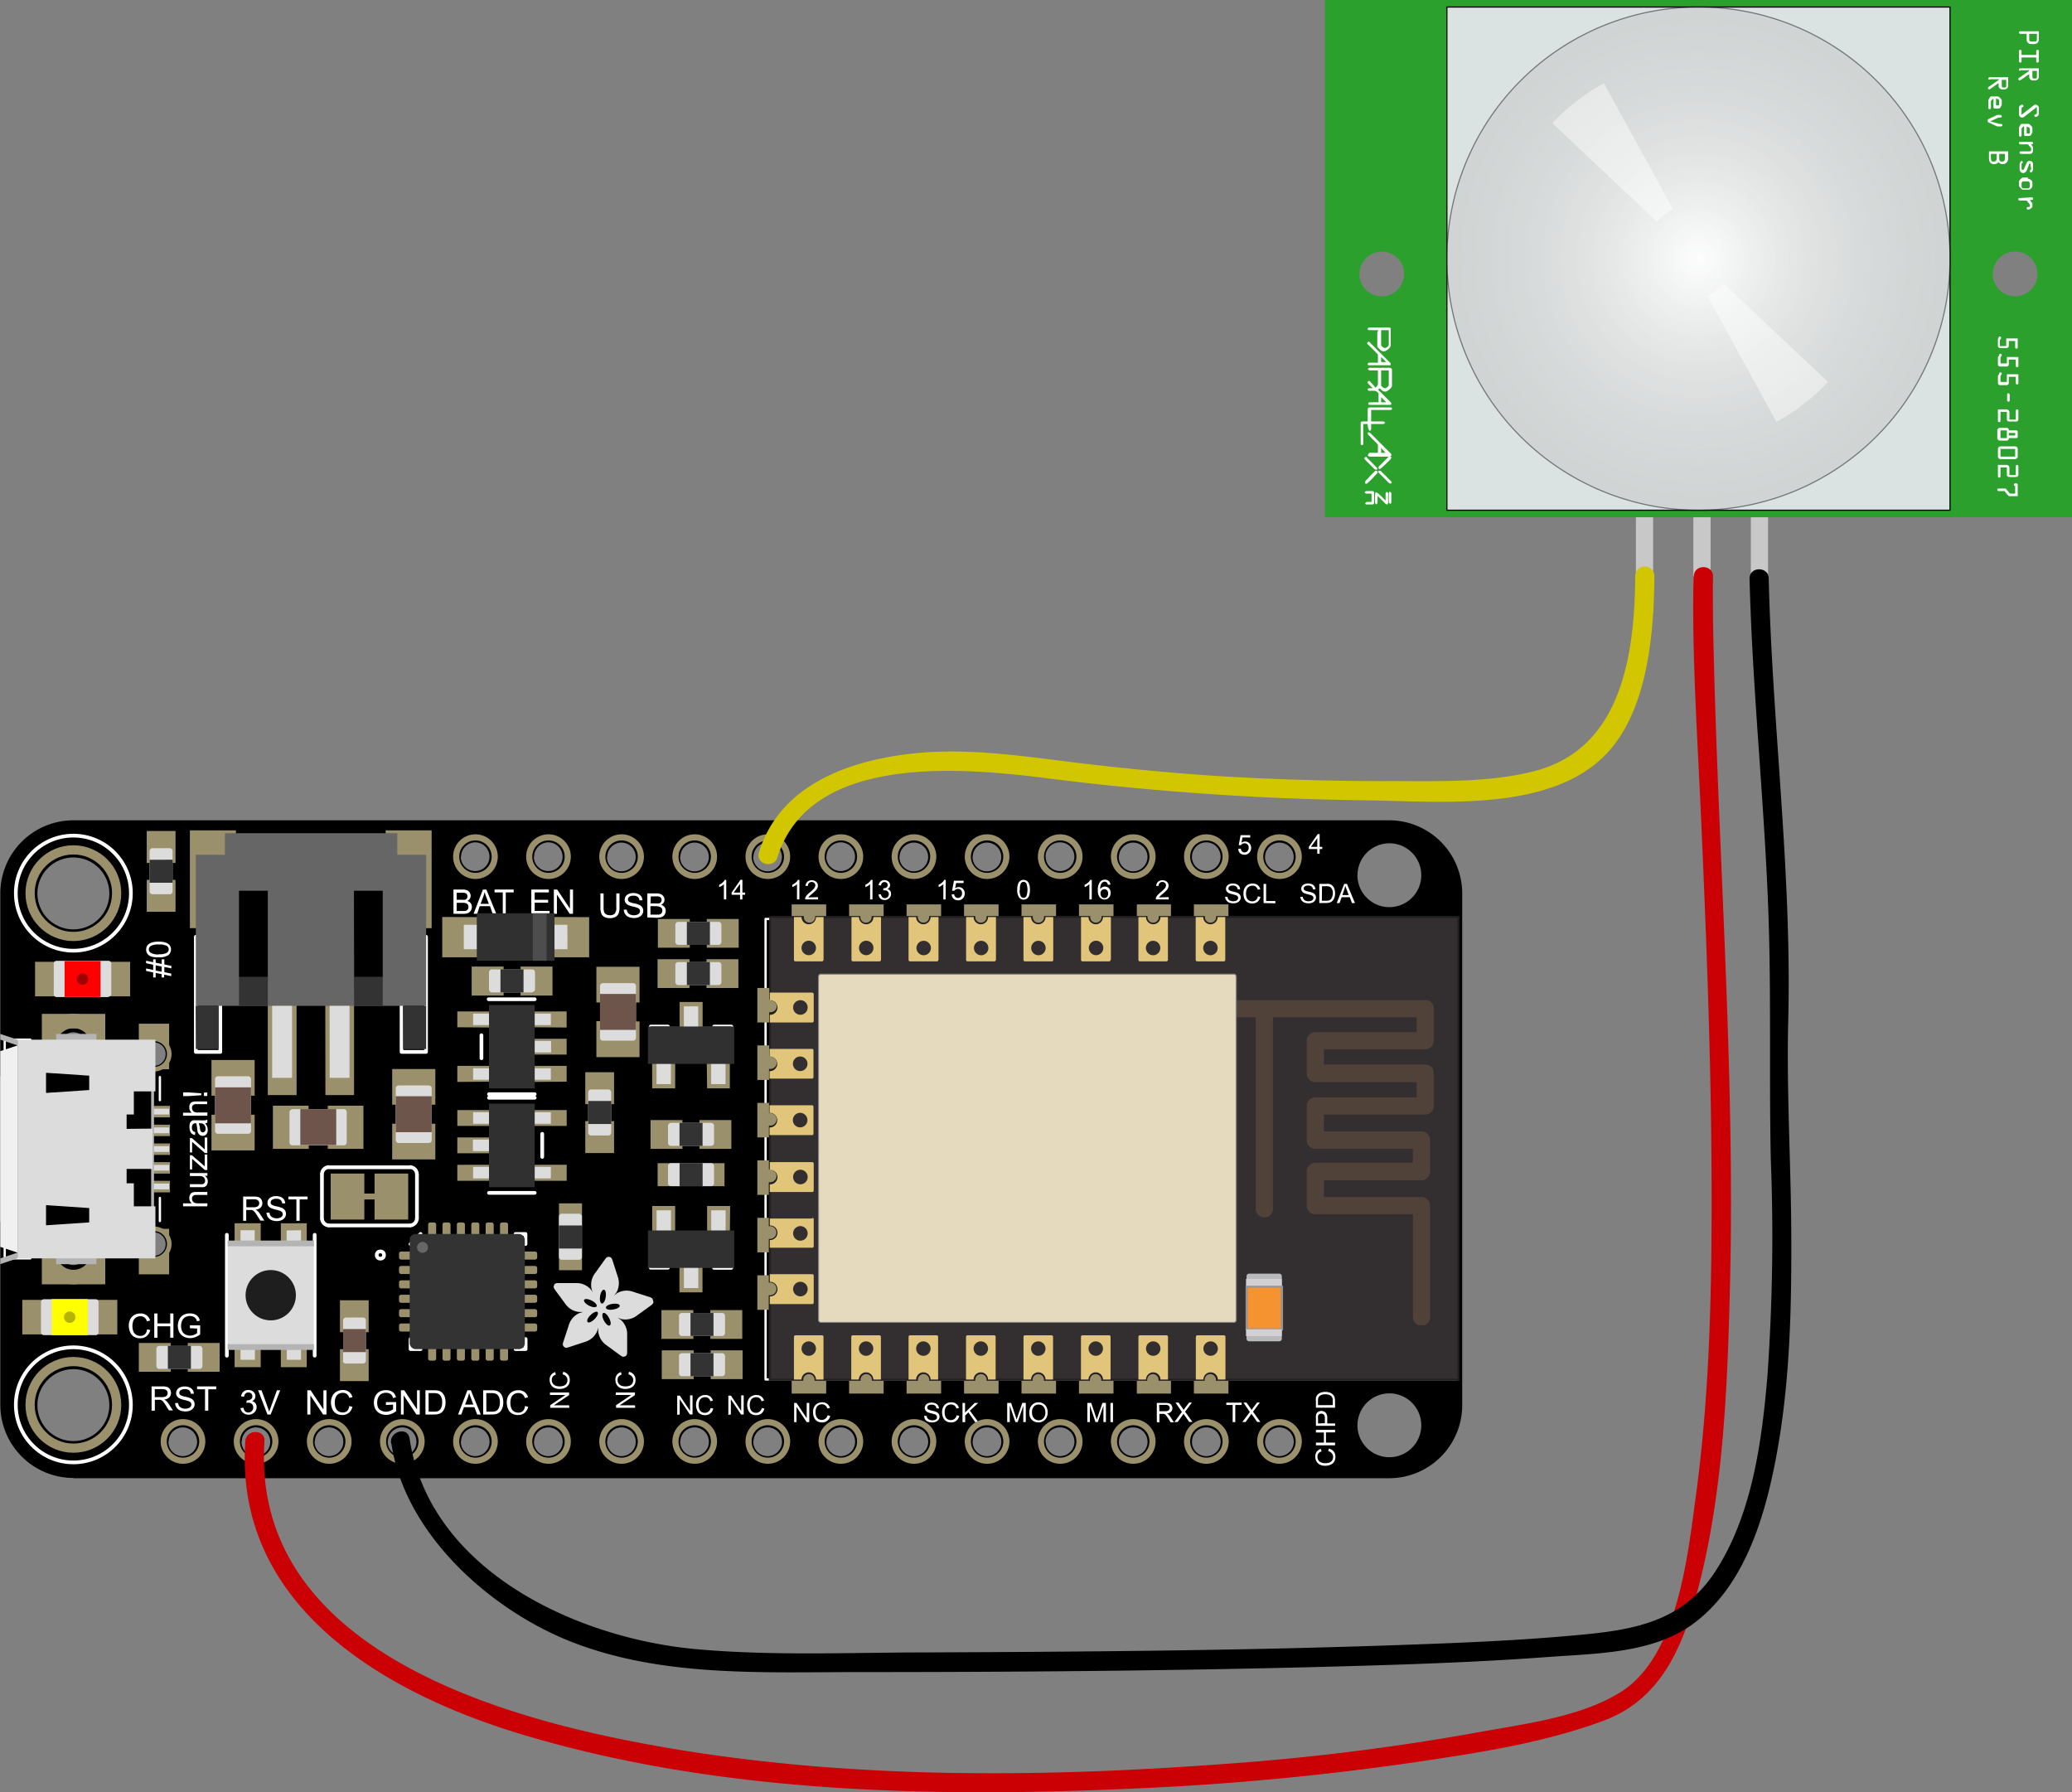<svg id="Layer_1" data-name="Layer 1" xmlns="http://www.w3.org/2000/svg" viewBox="0 0 324.5 280.66"><rect x="0" y="0" width="324.5" height="280.66" fill="#808080" stroke="none"/><defs><style>.cls-1,.cls-12,.cls-13,.cls-14,.cls-15,.cls-40,.cls-41,.cls-42,.cls-47,.cls-5,.cls-50,.cls-7,.cls-8{fill:none}.cls-2,.cls-43,.cls-46,.cls-47{isolation:isolate}.cls-3{fill:#fff}.cls-4,.cls-47,.cls-5,.cls-6,.cls-7,.cls-8,.cls-9{stroke:#fff}.cls-4,.cls-45,.cls-46,.cls-5,.cls-6,.cls-7,.cls-9{stroke-linecap:round}.cls-4{stroke-width:.86px}.cls-5{stroke-width:.43px}.cls-6,.cls-7,.cls-8{stroke-width:.58px}.cls-9{stroke-width:.36px}.cls-10{fill:#333}.cls-11{fill:#9a916c}.cls-12,.cls-13,.cls-14,.cls-15{stroke:#9a916c}.cls-12{stroke-width:.96px}.cls-13{stroke-width:1.44px}.cls-14{stroke-width:.72px}.cls-15{stroke-width:2.27px}.cls-16{fill:#dcdcdc}.cls-17{fill:#6e554b}.cls-18{fill:#ff0}.cls-19{fill:#b4b400}.cls-20{fill:red}.cls-21{fill:#a00000}.cls-22{fill:#303030}.cls-23{fill:#4d4d4d}.cls-24{fill:#666}.cls-25{fill:#1e1e1e}.cls-26{fill:#b4b4b4}.cls-27{fill:#332e30}.cls-28{fill:#231f20}.cls-29{clip-path:url(#clip-path)}.cls-30{opacity:.25}.cls-31{fill:#a87b53}.cls-32{fill:#b7b9bb}.cls-33{fill:#f59331}.cls-34{fill:#929496}.cls-35{fill:#d2d0d2}.cls-36{fill:#e1c57a}.cls-37{fill:#e5dabd}.cls-38{fill:#808285}.cls-39{fill:#f0f0f0}.cls-40{stroke:#e6c739}.cls-40,.cls-41,.cls-42{stroke-width:6.3px}.cls-41{stroke:#d2382b}.cls-42{stroke:#323232}.cls-43{fill:#ccc}.cls-43,.cls-46{opacity:.95}.cls-44{fill:#2ca02c}.cls-45{fill:#dbe3e2}.cls-45,.cls-46,.cls-50{stroke:#000}.cls-45,.cls-46{stroke-width:.18px}.cls-46{stroke-opacity:.48;fill:url(#radial-gradient)}.cls-47{stroke-opacity:.67;stroke-width:22.5px;opacity:.67}.cls-48{fill:#d1c600}.cls-49{fill:#cb0005}.cls-50{stroke-miterlimit:10}</style><clipPath id="clip-path" transform="translate(-12.26 -7.09)"><path class="cls-1" d="M197.9 163.68h38.9v50.94h-38.9z"/></clipPath><radialGradient id="radial-gradient" cx="282.76" cy="-835.41" r="39.4" gradientTransform="matrix(1 0 0 -1 -4.5 -787.82)" gradientUnits="userSpaceOnUse"><stop offset="0" stop-color="#fff"/><stop offset="1" stop-color="silver" stop-opacity=".45"/></radialGradient></defs><title>Wiring-Motion-Sensor</title><path d="M23.76 238.54a11.45 11.45 0 0 1-11.45-11.45v-28.62l2.29-2.29v-18.31l-2.29-2.29V147a11.45 11.45 0 0 1 11.45-11.45h206.06A11.45 11.45 0 0 1 241.26 147v80.13a11.45 11.45 0 0 1-11.45 11.45H23.76m7-60.3a1.58 1.58 0 1 0 1.58-1.58 1.58 1.58 0 0 0-1.58 1.54zm0 17.58a1.58 1.58 0 1 0 1.58-1.58 1.58 1.58 0 0 0-1.58 1.58zm194.09 34.43a5 5 0 1 0 5-5 5 5 0 0 0-4.99 4.95zm0-86.14a5 5 0 1 0 5-5 5 5 0 0 0-4.99 4.95zm-14.47 88.72a2.25 2.25 0 1 0 2.25-2.25 2.25 2.25 0 0 0-2.24 2.2zm-11.45 0a2.25 2.25 0 1 0 2.25-2.25 2.25 2.25 0 0 0-2.24 2.2zm-11.45 0a2.25 2.25 0 1 0 2.25-2.25 2.25 2.25 0 0 0-2.23 2.2zm-11.45 0a2.25 2.25 0 1 0 2.25-2.25 2.25 2.25 0 0 0-2.28 2.2zm-11.45 0a2.25 2.25 0 1 0 2.25-2.25 2.25 2.25 0 0 0-2.23 2.2zm-11.45 0a2.25 2.25 0 1 0 2.25-2.25 2.25 2.25 0 0 0-2.23 2.2zm-11.45 0a2.25 2.25 0 1 0 2.25-2.25 2.25 2.25 0 0 0-2.23 2.2zm-11.45 0a2.25 2.25 0 1 0 2.25-2.25 2.25 2.25 0 0 0-2.22 2.2zm-11.45 0a2.25 2.25 0 1 0 2.25-2.25 2.25 2.25 0 0 0-2.22 2.2zm-11.45 0a2.25 2.25 0 1 0 2.25-2.25 2.25 2.25 0 0 0-2.22 2.2zm-11.45 0a2.25 2.25 0 1 0 2.25-2.25 2.25 2.25 0 0 0-2.22 2.2zm-11.45 0a2.25 2.25 0 1 0 2.25-2.25 2.25 2.25 0 0 0-2.21 2.2zm-11.45 0a2.25 2.25 0 1 0 2.25-2.25 2.25 2.25 0 0 0-2.23 2.2zm-11.45 0a2.25 2.25 0 1 0 2.25-2.25 2.25 2.25 0 0 0-2.21 2.2zm-11.45 0a2.25 2.25 0 1 0 2.25-2.25 2.25 2.25 0 0 0-2.21 2.2zm-11.45 0a2.25 2.25 0 1 0 2.25-2.25 2.25 2.25 0 0 0-2.21 2.2zm45.79-91.58a2.25 2.25 0 1 0 2.3-2.29 2.25 2.25 0 0 0-2.25 2.24zm11.45 0a2.25 2.25 0 1 0 2.3-2.29 2.25 2.25 0 0 0-2.26 2.24zm11.45 0a2.25 2.25 0 1 0 2.25-2.25 2.25 2.25 0 0 0-2.21 2.2zm11.45 0a2.25 2.25 0 1 0 2.25-2.25 2.25 2.25 0 0 0-2.21 2.2zm11.45 0a2.25 2.25 0 1 0 2.25-2.25 2.25 2.25 0 0 0-2.21 2.2zm11.45 0A2.25 2.25 0 1 0 144 139a2.25 2.25 0 0 0-2.3 2.24zm11.45 0a2.25 2.25 0 1 0 2.25-2.25 2.25 2.25 0 0 0-2.22 2.2zm11.45 0a2.25 2.25 0 1 0 2.25-2.25 2.25 2.25 0 0 0-2.22 2.2zm11.45 0a2.25 2.25 0 1 0 2.28-2.29 2.25 2.25 0 0 0-2.3 2.24zm11.45 0a2.25 2.25 0 1 0 2.25-2.25 2.25 2.25 0 0 0-2.22 2.2zm11.45 0a2.25 2.25 0 1 0 2.28-2.29 2.25 2.25 0 0 0-2.26 2.24zm11.45 0a2.25 2.25 0 1 0 2.25-2.25 2.25 2.25 0 0 0-2.23 2.2zM18.12 147a5.63 5.63 0 1 0 5.63-5.63 5.63 5.63 0 0 0-5.63 5.63zm0 80.13a5.63 5.63 0 1 0 5.63-5.63 5.63 5.63 0 0 0-5.63 5.63zm16.47-54.94a1.8 1.8 0 1 0 3.61 0 1.8 1.8 0 0 0-3.6-.11v.11zm0 29.75a1.8 1.8 0 1 0 3.61 0 1.8 1.8 0 1 0-3.6-.11v.11zM21.75 170.8a2 2 0 1 0 0-.11v.11zm0 32.45a2 2 0 1 0 0-.11v.11z" transform="translate(-12.26 -7.09)"/><g class="cls-2"><path class="cls-3" d="M108.78 147h.5v2.2a2.59 2.59 0 0 1-.13.91 1.11 1.11 0 0 1-.47.55 1.66 1.66 0 0 1-.89.21 1.83 1.83 0 0 1-.87-.18 1.05 1.05 0 0 1-.48-.53 2.53 2.53 0 0 1-.15-1V147h.5v2.19a2.15 2.15 0 0 0 .09.73.7.7 0 0 0 .32.36 1.1 1.1 0 0 0 .55.13 1 1 0 0 0 .79-.25 1.45 1.45 0 0 0 .24-1zM109.95 149.54h.47a1 1 0 0 0 .16.47.86.86 0 0 0 .38.3 1.45 1.45 0 0 0 .58.11 1.4 1.4 0 0 0 .51-.09.7.7 0 0 0 .33-.23.54.54 0 0 0 .11-.33.49.49 0 0 0-.1-.31.77.77 0 0 0-.34-.22 6.77 6.77 0 0 0-.68-.19 3.42 3.42 0 0 1-.73-.24 1 1 0 0 1-.41-.35.86.86 0 0 1-.13-.47 1 1 0 0 1 .16-.54 1 1 0 0 1 .48-.38 1.81 1.81 0 0 1 .7-.13 1.9 1.9 0 0 1 .75.14 1.08 1.08 0 0 1 .5.4 1.16 1.16 0 0 1 .19.6h-.48a.78.78 0 0 0-.26-.54 1 1 0 0 0-.66-.18 1.06 1.06 0 0 0-.67.17.5.5 0 0 0-.21.4.43.43 0 0 0 .15.34 2 2 0 0 0 .76.27 5 5 0 0 1 .84.24 1.16 1.16 0 0 1 .49.39 1 1 0 0 1 .16.54 1 1 0 0 1-.17.57 1.14 1.14 0 0 1-.5.42 1.73 1.73 0 0 1-.73.15 2.19 2.19 0 0 1-.87-.15 1.22 1.22 0 0 1-.55-.45 1.28 1.28 0 0 1-.23-.71zM113.64 150.76V147h1.43a1.76 1.76 0 0 1 .7.12.9.9 0 0 1 .41.36.94.94 0 0 1 .15.5.86.86 0 0 1-.13.46.94.94 0 0 1-.4.35 1 1 0 0 1 .53.34.92.92 0 0 1 .19.58 1.11 1.11 0 0 1-.11.5 1 1 0 0 1-.28.35 1.17 1.17 0 0 1-.42.19 2.53 2.53 0 0 1-.61.06zm.5-2.2h.86a1.81 1.81 0 0 0 .48 0 .53.53 0 0 0 .29-.19.55.55 0 0 0 .1-.33.61.61 0 0 0-.09-.33.46.46 0 0 0-.26-.2 2.18 2.18 0 0 0-.58-.05h-.76zm0 1.76h1.29a.81.81 0 0 0 .29-.1.55.55 0 0 0 .19-.21.66.66 0 0 0 .08-.32.63.63 0 0 0-.11-.37.57.57 0 0 0-.3-.22 1.87 1.87 0 0 0-.58-.1h-.88z" transform="translate(-12.26 -7.09)"/></g><g class="cls-2"><path class="cls-3" d="M36 228v-3.8h1.69a2.24 2.24 0 0 1 .77.1.85.85 0 0 1 .42.36 1.08 1.08 0 0 1 .16.57 1 1 0 0 1-.26.68 1.33 1.33 0 0 1-.81.35 1.3 1.3 0 0 1 .3.19 2.61 2.61 0 0 1 .42.51l.66 1h-.63l-.5-.79q-.22-.34-.36-.52a1.14 1.14 0 0 0-.26-.25.76.76 0 0 0-.23-.1h-.86v1.7zm.5-2.12h1.08a1.62 1.62 0 0 0 .54-.07.57.57 0 0 0 .3-.23.61.61 0 0 0 .1-.34.57.57 0 0 0-.2-.44.92.92 0 0 0-.62-.17h-1.2zM39.69 226.81h.47a1 1 0 0 0 .16.47.86.86 0 0 0 .38.3 1.45 1.45 0 0 0 .58.11 1.4 1.4 0 0 0 .51-.09.7.7 0 0 0 .33-.23.54.54 0 0 0 .11-.33.49.49 0 0 0-.1-.31.77.77 0 0 0-.34-.22 6.77 6.77 0 0 0-.68-.19 3.42 3.42 0 0 1-.73-.24 1 1 0 0 1-.41-.35.86.86 0 0 1-.13-.47 1 1 0 0 1 .16-.54 1 1 0 0 1 .48-.38 1.81 1.81 0 0 1 .7-.13 1.9 1.9 0 0 1 .75.14 1.08 1.08 0 0 1 .5.4 1.16 1.16 0 0 1 .19.6h-.48a.78.78 0 0 0-.26-.54 1 1 0 0 0-.66-.18 1.06 1.06 0 0 0-.67.17.5.5 0 0 0-.21.4.43.43 0 0 0 .15.34 2 2 0 0 0 .76.27 5 5 0 0 1 .84.24 1.16 1.16 0 0 1 .49.39 1 1 0 0 1 .16.54 1 1 0 0 1-.17.57 1.14 1.14 0 0 1-.5.42 1.73 1.73 0 0 1-.73.15 2.19 2.19 0 0 1-.87-.15 1.22 1.22 0 0 1-.55-.45 1.28 1.28 0 0 1-.23-.71zM44.37 228v-3.35h-1.25v-.45h3v.45h-1.24V228z" transform="translate(-12.26 -7.09)"/></g><g class="cls-2"><path class="cls-3" d="M60.39 228.61v-3.8h.52l2 3v-3h.48v3.8h-.52l-2-3v3zM66.95 227.27l.5.13a1.69 1.69 0 0 1-.57.95 1.57 1.57 0 0 1-1 .33 1.81 1.81 0 0 1-1-.25 1.56 1.56 0 0 1-.59-.73 2.58 2.58 0 0 1-.2-1 2.24 2.24 0 0 1 .23-1 1.55 1.55 0 0 1 .68-.7 1.89 1.89 0 0 1 .92-.23 1.56 1.56 0 0 1 1 .29 1.51 1.51 0 0 1 .54.82l-.5.12a1.18 1.18 0 0 0-.38-.6 1 1 0 0 0-.63-.19 1.23 1.23 0 0 0-.73.21 1.11 1.11 0 0 0-.41.56 2.27 2.27 0 0 0-.12.73 2.32 2.32 0 0 0 .14.85 1.05 1.05 0 0 0 .44.54 1.23 1.23 0 0 0 .65.18 1.08 1.08 0 0 0 .72-.24 1.25 1.25 0 0 0 .31-.77z" transform="translate(-12.26 -7.09)"/></g><g class="cls-2"><path class="cls-3" d="M49.92 227.6l.47-.06a1 1 0 0 0 .27.57.68.68 0 0 0 .47.18.75.75 0 0 0 .56-.23.77.77 0 0 0 .23-.57.72.72 0 0 0-.21-.53.73.73 0 0 0-.53-.21 1.36 1.36 0 0 0-.33.05l.05-.41h.1a1 1 0 0 0 .54-.16.53.53 0 0 0 .24-.48.57.57 0 0 0-.17-.43.62.62 0 0 0-.45-.17.64.64 0 0 0-.45.17.86.86 0 0 0-.23.51l-.47-.08a1.2 1.2 0 0 1 .39-.73 1.13 1.13 0 0 1 .75-.26 1.25 1.25 0 0 1 .57.13 1 1 0 0 1 .4.36.94.94 0 0 1 .14.49.8.8 0 0 1-.13.45.91.91 0 0 1-.39.32.88.88 0 0 1 .52.32 1 1 0 0 1 .19.61 1.12 1.12 0 0 1-.36.84 1.28 1.28 0 0 1-.92.35 1.19 1.19 0 0 1-.83-.3 1.15 1.15 0 0 1-.42-.73zM54.15 228.61l-1.47-3.8h.54l1 2.76q.12.33.2.62.09-.31.21-.62l1-2.76h.51l-1.49 3.8z" transform="translate(-12.26 -7.09)"/></g><g class="cls-2"><path class="cls-3" d="M101.43 227.55h-3v-.41l2.39-1.6h-2.43v-.39h3v.41l-2.39 1.6h2.39zM100.37 222.31l.1-.4a1.35 1.35 0 0 1 .76.46 1.26 1.26 0 0 1 .26.8 1.44 1.44 0 0 1-.2.8 1.25 1.25 0 0 1-.58.47 2.06 2.06 0 0 1-.82.16 1.79 1.79 0 0 1-.83-.18 1.25 1.25 0 0 1-.54-.52 1.51 1.51 0 0 1-.18-.74 1.25 1.25 0 0 1 .23-.77 1.21 1.21 0 0 1 .65-.43l.09.4a.94.94 0 0 0-.48.31.82.82 0 0 0-.15.51 1 1 0 0 0 .17.59.89.89 0 0 0 .45.33 1.82 1.82 0 0 0 .58.1 1.86 1.86 0 0 0 .68-.11.85.85 0 0 0 .43-.35 1 1 0 0 0 .14-.52.86.86 0 0 0-.2-.57 1 1 0 0 0-.56-.34z" transform="translate(-12.26 -7.09)"/></g><g class="cls-2"><path class="cls-3" d="M84 228.61l1.46-3.8H86l1.56 3.8H87l-.44-1.15h-1.64l-.42 1.15zm1.1-1.56h1.29L86 226q-.18-.48-.27-.79a4.82 4.82 0 0 1-.21.73zM87.93 228.61v-3.8h1.31a3.18 3.18 0 0 1 .68.05 1.29 1.29 0 0 1 .56.27 1.55 1.55 0 0 1 .45.65 2.55 2.55 0 0 1 .15.9 2.66 2.66 0 0 1-.1.77 1.86 1.86 0 0 1-.26.55 1.37 1.37 0 0 1-.35.35 1.4 1.4 0 0 1-.45.19 2.58 2.58 0 0 1-.61.06zm.5-.45h.81a2 2 0 0 0 .59-.07.85.85 0 0 0 .34-.2 1.2 1.2 0 0 0 .28-.48 2.35 2.35 0 0 0 .1-.73 1.77 1.77 0 0 0-.2-.92 1 1 0 0 0-.48-.43 2 2 0 0 0-.65-.08h-.8zM94.48 227.27l.5.13a1.69 1.69 0 0 1-.57.95 1.57 1.57 0 0 1-1 .33 1.81 1.81 0 0 1-1-.25 1.56 1.56 0 0 1-.59-.73 2.58 2.58 0 0 1-.2-1 2.24 2.24 0 0 1 .23-1 1.55 1.55 0 0 1 .65-.67 1.89 1.89 0 0 1 .92-.23 1.56 1.56 0 0 1 1 .29 1.51 1.51 0 0 1 .54.82l-.5.12a1.18 1.18 0 0 0-.38-.6 1 1 0 0 0-.63-.19 1.23 1.23 0 0 0-.73.21 1.11 1.11 0 0 0-.41.56 2.27 2.27 0 0 0-.12.73 2.32 2.32 0 0 0 .14.85 1.05 1.05 0 0 0 .44.54 1.23 1.23 0 0 0 .65.18 1.08 1.08 0 0 0 .72-.24 1.25 1.25 0 0 0 .34-.8z" transform="translate(-12.26 -7.09)"/></g><g class="cls-2"><path class="cls-3" d="M126 147.94h-.37v-2.38a1.91 1.91 0 0 1-.35.26 2.51 2.51 0 0 1-.39.19v-.36a2.25 2.25 0 0 0 .55-.36 1.4 1.4 0 0 0 .33-.41h.23zM128.16 147.94v-.73h-1.32v-.34l1.39-2h.3v2h.41v.34h-.41v.73zm0-1.07v-1.37l-1 1.37z" transform="translate(-12.26 -7.09)"/></g><g class="cls-2"><path class="cls-3" d="M195.29 147.58v.36h-2a.67.67 0 0 1 0-.26 1.37 1.37 0 0 1 .25-.4 3.87 3.87 0 0 1 .49-.46 4.17 4.17 0 0 0 .67-.64.77.77 0 0 0 .17-.45.5.5 0 0 0-.16-.37.57.57 0 0 0-.41-.15.58.58 0 0 0-.43.16.61.61 0 0 0-.16.45h-.38a1 1 0 0 1 .3-.65 1 1 0 0 1 .69-.23 1 1 0 0 1 .69.24.8.8 0 0 1 .26.6.91.91 0 0 1-.07.36 1.39 1.39 0 0 1-.25.37 6 6 0 0 1-.58.54q-.34.28-.43.38a1.25 1.25 0 0 0-.16.2z" transform="translate(-12.26 -7.09)"/></g><g class="cls-2"><path class="cls-3" d="M148.9 147.94h-.37v-2.38a1.91 1.91 0 0 1-.35.26 2.51 2.51 0 0 1-.39.19v-.36a2.25 2.25 0 0 0 .55-.36 1.4 1.4 0 0 0 .33-.41h.24zM149.86 147.14h.37a.82.82 0 0 0 .22.46.54.54 0 0 0 .38.14.6.6 0 0 0 .45-.18.62.62 0 0 0 .18-.45.57.57 0 0 0-.17-.42.58.58 0 0 0-.43-.17 1.07 1.07 0 0 0-.26 0v-.33h.06a.77.77 0 0 0 .43-.12.43.43 0 0 0 .19-.38.45.45 0 0 0-.14-.34.49.49 0 0 0-.36-.13.51.51 0 0 0-.36.14.69.69 0 0 0-.19.41l-.37-.07a1 1 0 0 1 .31-.58.9.9 0 0 1 .6-.21 1 1 0 0 1 .46.11.77.77 0 0 1 .32.29.75.75 0 0 1 .11.39.65.65 0 0 1-.11.36.73.73 0 0 1-.31.26.71.71 0 0 1 .42.26.78.78 0 0 1 .15.49.9.9 0 0 1-.29.68 1 1 0 0 1-.73.28 1 1 0 0 1-.67-.24.92.92 0 0 1-.26-.65z" transform="translate(-12.26 -7.09)"/></g><g class="cls-2"><path class="cls-3" d="M160.35 147.94H160v-2.38a1.91 1.91 0 0 1-.35.26 2.51 2.51 0 0 1-.39.19v-.36a2.25 2.25 0 0 0 .55-.36 1.4 1.4 0 0 0 .33-.41h.24zM161.31 147.14h.39a.7.7 0 0 0 .2.43.55.55 0 0 0 .38.14.6.6 0 0 0 .46-.2.77.77 0 0 0 .19-.54.69.69 0 0 0-.18-.5.63.63 0 0 0-.47-.18.65.65 0 0 0-.33.08.64.64 0 0 0-.23.21h-.35l.29-1.56h1.51v.36H162l-.16.82a1 1 0 0 1 .57-.19.91.91 0 0 1 .67.28 1 1 0 0 1 .27.71 1.11 1.11 0 0 1-.24.71 1 1 0 0 1-.8.37 1 1 0 0 1-.68-.23.91.91 0 0 1-.32-.71z" transform="translate(-12.26 -7.09)"/></g><g class="cls-2"><path class="cls-3" d="M171.57 146.44a2.78 2.78 0 0 1 .11-.87 1.08 1.08 0 0 1 .33-.51.84.84 0 0 1 .55-.18.9.9 0 0 1 .43.1.82.82 0 0 1 .31.28 1.53 1.53 0 0 1 .19.45 3 3 0 0 1 .07.72 2.79 2.79 0 0 1-.11.86 1.08 1.08 0 0 1-.33.51.93.93 0 0 1-1.24-.14 2 2 0 0 1-.31-1.22zm.38 0a1.9 1.9 0 0 0 .18 1 .5.5 0 0 0 .87 0 2.92 2.92 0 0 0 0-2 .52.52 0 0 0-.44-.25.48.48 0 0 0-.41.22 1.92 1.92 0 0 0-.15 1.03z" transform="translate(-12.26 -7.09)"/></g><g class="cls-2"><path class="cls-3" d="M157 228.81h.38a.83.83 0 0 0 .13.37.68.68 0 0 0 .31.24 1.16 1.16 0 0 0 .47.09 1.13 1.13 0 0 0 .41-.07.57.57 0 0 0 .26-.19.44.44 0 0 0 .04-.25.4.4 0 0 0-.08-.25.61.61 0 0 0-.27-.18l-.54-.15a2.77 2.77 0 0 1-.59-.19.82.82 0 0 1-.32-.28.69.69 0 0 1-.11-.38.77.77 0 0 1 .13-.43.81.81 0 0 1 .38-.3 1.45 1.45 0 0 1 .56-.1 1.53 1.53 0 0 1 .6.11.86.86 0 0 1 .4.32.92.92 0 0 1 .15.48h-.39a.62.62 0 0 0-.21-.44.82.82 0 0 0-.53-.15.85.85 0 0 0-.53.13.4.4 0 0 0-.17.32.35.35 0 0 0 .12.27 1.61 1.61 0 0 0 .61.22 4 4 0 0 1 .67.19.92.92 0 0 1 .39.31.76.76 0 0 1 .13.43.83.83 0 0 1-.14.46.92.92 0 0 1-.4.33 1.39 1.39 0 0 1-.59.12 1.75 1.75 0 0 1-.69-.12 1 1 0 0 1-.44-.36 1 1 0 0 1-.14-.55zM162.09 228.72l.4.1a1.35 1.35 0 0 1-.46.76 1.26 1.26 0 0 1-.8.26 1.44 1.44 0 0 1-.8-.2 1.25 1.25 0 0 1-.47-.58 2.06 2.06 0 0 1-.16-.82 1.79 1.79 0 0 1 .18-.83 1.25 1.25 0 0 1 .52-.54 1.51 1.51 0 0 1 .74-.18 1.25 1.25 0 0 1 .77.23 1.21 1.21 0 0 1 .43.65l-.4.09a.94.94 0 0 0-.31-.48.82.82 0 0 0-.51-.15 1 1 0 0 0-.59.17.89.89 0 0 0-.33.45 1.82 1.82 0 0 0-.1.58 1.86 1.86 0 0 0 .11.68.85.85 0 0 0 .35.43 1 1 0 0 0 .52.14.86.86 0 0 0 .57-.2 1 1 0 0 0 .34-.56zM163 229.79v-3h.4v1.51l1.51-1.51h.55l-1.3 1.21 1.33 1.81H165l-1.08-1.54-.5.49v1.05z" transform="translate(-12.26 -7.09)"/></g><g class="cls-2"><path class="cls-3" d="M170 229.79v-3h.61l.72 2.15.15.45.16-.49.73-2.12h.54v3h-.39v-2.55l-.88 2.55h-.36l-.88-2.59v2.59zM173.47 228.31a1.65 1.65 0 0 1 .41-1.19 1.38 1.38 0 0 1 1-.43 1.46 1.46 0 0 1 .76.2 1.31 1.31 0 0 1 .52.56 1.82 1.82 0 0 1 .18.82 1.79 1.79 0 0 1-.19.83 1.28 1.28 0 0 1-.53.55 1.51 1.51 0 0 1-.74.19 1.44 1.44 0 0 1-.77-.21 1.34 1.34 0 0 1-.51-.57 1.72 1.72 0 0 1-.13-.75zm.42 0a1.22 1.22 0 0 0 .3.87 1 1 0 0 0 1.49 0 1.29 1.29 0 0 0 .29-.91 1.55 1.55 0 0 0-.13-.65 1 1 0 0 0-.37-.43 1 1 0 0 0-.54-.15 1 1 0 0 0-.74.29 1.31 1.31 0 0 0-.3.99z" transform="translate(-12.26 -7.09)"/></g><g class="cls-2"><path class="cls-3" d="M182.55 229.79v-3h.61l.72 2.15.15.45.16-.49.73-2.12h.54v3h-.39v-2.55l-.88 2.55h-.36l-.88-2.59v2.59zM186.17 229.79v-3h.4v3z" transform="translate(-12.26 -7.09)"/></g><g class="cls-2"><path class="cls-3" d="M206.2 140h.39a.7.7 0 0 0 .2.43.55.55 0 0 0 .38.14.6.6 0 0 0 .46-.2.77.77 0 0 0 .19-.54.69.69 0 0 0-.18-.5.63.63 0 0 0-.47-.18.65.65 0 0 0-.33.08.64.64 0 0 0-.23.21h-.35l.29-1.56h1.51v.36h-1.21l-.16.82a1 1 0 0 1 .57-.19.91.91 0 0 1 .67.28 1 1 0 0 1 .27.71 1.11 1.11 0 0 1-.24.71 1 1 0 0 1-.8.37 1 1 0 0 1-.68-.23.91.91 0 0 1-.28-.71z" transform="translate(-12.26 -7.09)"/></g><g class="cls-2"><path class="cls-3" d="M218.56 140.78v-.73h-1.32v-.34l1.39-2h.3v2h.41v.34h-.41v.73zm0-1.07v-1.37l-1 1.37z" transform="translate(-12.26 -7.09)"/></g><g class="cls-2"><path class="cls-3" d="M193.43 229.79v-3h1.35a1.81 1.81 0 0 1 .62.08.68.68 0 0 1 .34.29.86.86 0 0 1 .13.46.76.76 0 0 1-.21.55 1.06 1.06 0 0 1-.65.28 1 1 0 0 1 .24.15 2.09 2.09 0 0 1 .33.4l.53.83h-.51l-.4-.63q-.18-.27-.29-.42a.92.92 0 0 0-.2-.2.6.6 0 0 0-.18-.08h-.69v1.35zm.4-1.7h.87a1.3 1.3 0 0 0 .43-.06.46.46 0 0 0 .24-.18.49.49 0 0 0 .08-.27.45.45 0 0 0-.16-.35.73.73 0 0 0-.49-.14h-1zM196.18 229.79l1.18-1.59-1-1.46h.48l.55.78a4.38 4.38 0 0 1 .25.37 3.91 3.91 0 0 1 .24-.35l.61-.81h.44l-1.07 1.43 1.15 1.61h-.5l-.77-1.09-.13-.2-.15.23-.76 1.06z" transform="translate(-12.26 -7.09)"/></g><g class="cls-2"><path class="cls-3" d="M205.31 229.79v-2.68h-1v-.36h2.41v.36h-1v2.68zM206.82 229.79l1.18-1.59-1-1.46h.48l.55.78a4.38 4.38 0 0 1 .25.37 3.91 3.91 0 0 1 .24-.35l.61-.81h.44l-1.07 1.43 1.15 1.61h-.5l-.77-1.09-.13-.2-.15.23-.76 1.06z" transform="translate(-12.26 -7.09)"/></g><g class="cls-2"><path class="cls-3" d="M83.28 150.19v-3.8h1.43a1.76 1.76 0 0 1 .7.12.9.9 0 0 1 .41.36.94.94 0 0 1 .15.5.86.86 0 0 1-.13.46.94.94 0 0 1-.4.35 1 1 0 0 1 .53.34.92.92 0 0 1 .19.58 1.11 1.11 0 0 1-.11.5 1 1 0 0 1-.28.35 1.17 1.17 0 0 1-.42.19 2.53 2.53 0 0 1-.61.06zm.5-2.2h.82a1.81 1.81 0 0 0 .48 0 .53.53 0 0 0 .29-.19.55.55 0 0 0 .1-.33.61.61 0 0 0-.09-.33.46.46 0 0 0-.26-.2 2.18 2.18 0 0 0-.58-.05h-.76zm0 1.76h1.29a.81.81 0 0 0 .29-.1.55.55 0 0 0 .19-.21.66.66 0 0 0 .08-.32.63.63 0 0 0-.11-.37.57.57 0 0 0-.3-.22 1.87 1.87 0 0 0-.56-.06h-.88zM86.43 150.19l1.46-3.8h.54l1.56 3.8h-.57L89 149h-1.62l-.38 1.19zm1.1-1.56h1.29l-.4-1.05q-.18-.48-.27-.79a4.82 4.82 0 0 1-.21.73zM91 150.19v-3.35h-1.29v-.45h3v.45h-1.24v3.35z" transform="translate(-12.26 -7.09)"/></g><g class="cls-2"><path class="cls-3" d="M137.45 147.94h-.37v-2.38a1.91 1.91 0 0 1-.35.26 2.51 2.51 0 0 1-.39.19v-.36a2.25 2.25 0 0 0 .55-.36 1.4 1.4 0 0 0 .33-.41h.24zM140.37 147.58v.36h-2a.67.67 0 0 1 0-.26 1.37 1.37 0 0 1 .25-.4 3.87 3.87 0 0 1 .49-.46 4.17 4.17 0 0 0 .67-.64.77.77 0 0 0 .17-.45.5.5 0 0 0-.16-.37.57.57 0 0 0-.41-.15.58.58 0 0 0-.43.16.61.61 0 0 0-.16.45h-.38a1 1 0 0 1 .3-.65 1 1 0 0 1 .69-.23 1 1 0 0 1 .69.24.8.8 0 0 1 .26.6.91.91 0 0 1-.07.36 1.39 1.39 0 0 1-.25.37 6 6 0 0 1-.58.54q-.34.28-.43.38a1.25 1.25 0 0 0-.16.2z" transform="translate(-12.26 -7.09)"/></g><g class="cls-2"><path class="cls-3" d="M183.24 147.94h-.37v-2.38a1.91 1.91 0 0 1-.35.26 2.51 2.51 0 0 1-.39.19v-.36a2.25 2.25 0 0 0 .55-.36 1.4 1.4 0 0 0 .33-.41h.24zM186.14 145.64h-.37a.7.7 0 0 0-.14-.32.49.49 0 0 0-.37-.16.51.51 0 0 0-.31.1.85.85 0 0 0-.28.38 2 2 0 0 0-.11.7.87.87 0 0 1 .33-.31.89.89 0 0 1 .41-.1.85.85 0 0 1 .64.27 1 1 0 0 1 .26.71 1.17 1.17 0 0 1-.12.53.9.9 0 0 1-.34.38.93.93 0 0 1-.49.13 1 1 0 0 1-.76-.34 1.73 1.73 0 0 1-.29-1.13 2 2 0 0 1 .33-1.28.94.94 0 0 1 .77-.35.81.81 0 0 1 .86.76zm-1.53 1.36a.87.87 0 0 0 .08.37.61.61 0 0 0 .23.27.58.58 0 0 0 .31.09.53.53 0 0 0 .41-.19.75.75 0 0 0 .17-.52.7.7 0 0 0-.17-.5.55.55 0 0 0-.42-.18.58.58 0 0 0-.43.18.65.65 0 0 0-.18.48z" transform="translate(-12.26 -7.09)"/></g><g class="cls-2"><path class="cls-3" d="M72.7 227.11v-.45h1.61v1.41a2.83 2.83 0 0 1-.77.44 2.27 2.27 0 0 1-.81.15 2.16 2.16 0 0 1-1-.24 1.59 1.59 0 0 1-.69-.69 2.18 2.18 0 0 1-.23-1 2.35 2.35 0 0 1 .23-1 1.54 1.54 0 0 1 .67-.71 2.09 2.09 0 0 1 1-.23 2 2 0 0 1 .75.13 1.24 1.24 0 0 1 .52.37 1.65 1.65 0 0 1 .29.62l-.45.12a1.41 1.41 0 0 0-.21-.46.87.87 0 0 0-.36-.27 1.33 1.33 0 0 0-.52-.1 1.53 1.53 0 0 0-.6.11 1.12 1.12 0 0 0-.41.28 1.33 1.33 0 0 0-.24.38 2 2 0 0 0-.15.77 1.86 1.86 0 0 0 .18.85 1.12 1.12 0 0 0 .49.41 1.58 1.58 0 0 0 .71.17 1.69 1.69 0 0 0 .64-.13 1.65 1.65 0 0 0 .47-.27v-.71zM75.05 228.61v-3.8h.52l2 3v-3H78v3.8h-.52l-2-3v3zM78.89 228.61v-3.8h1.31a3.18 3.18 0 0 1 .68.05 1.29 1.29 0 0 1 .56.27 1.55 1.55 0 0 1 .45.65 2.55 2.55 0 0 1 .15.9 2.66 2.66 0 0 1-.1.77 1.86 1.86 0 0 1-.26.55 1.37 1.37 0 0 1-.35.35 1.4 1.4 0 0 1-.45.19 2.58 2.58 0 0 1-.61.06zm.5-.45h.81a2 2 0 0 0 .59-.07.85.85 0 0 0 .34-.2 1.2 1.2 0 0 0 .28-.48 2.35 2.35 0 0 0 .1-.73 1.77 1.77 0 0 0-.2-.92 1 1 0 0 0-.48-.43 2 2 0 0 0-.65-.08h-.8z" transform="translate(-12.26 -7.09)"/></g><g class="cls-2"><path class="cls-3" d="M39.07 159.95l-1.1-.23v.44h-.39v-.52l-.94-.19v.71h-.39v-.79l-1.11-.23v-.39l1.11.23v-.82l-1.11-.23v-.39l1.11.23v-.45h.39v.53l.94.19v-.72H38v.8l1.1.23v.39l-1.1-.22v.81l1.1.23zm-1.49-.69v-.81l-.94-.19v.82zM37.13 157a3.47 3.47 0 0 1-1.13-.1 1.35 1.35 0 0 1-.63-.41 1.06 1.06 0 0 1-.22-.69 1.12 1.12 0 0 1 .12-.54 1 1 0 0 1 .36-.38 1.9 1.9 0 0 1 .57-.24 3.78 3.78 0 0 1 .9-.09 3.48 3.48 0 0 1 1.08.14 1.35 1.35 0 0 1 .64.41 1.16 1.16 0 0 1-.17 1.55 2.5 2.5 0 0 1-1.52.35zm0-.48a2.39 2.39 0 0 0 1.25-.22.63.63 0 0 0 0-1.08 2.39 2.39 0 0 0-1.25-.22 2.39 2.39 0 0 0-1.25.22.65.65 0 0 0-.31.55.6.6 0 0 0 .27.51 2.41 2.41 0 0 0 1.29.28z" transform="translate(-12.26 -7.09)"/></g><g class="cls-2"><path class="cls-3" d="M95.47 150.19v-3.8h2.75v.45H96V148h2.1v.45H96v1.29h2.33v.45zM99 150.19v-3.8h.52l2 3v-3h.48v3.8h-.52l-2-3v3z" transform="translate(-12.26 -7.09)"/></g><g class="cls-2"><path class="cls-3" d="M220.28 234.34l.1-.4a1.35 1.35 0 0 1 .76.46 1.26 1.26 0 0 1 .26.8 1.44 1.44 0 0 1-.2.8 1.25 1.25 0 0 1-.58.47 2.06 2.06 0 0 1-.82.16 1.79 1.79 0 0 1-.83-.18 1.25 1.25 0 0 1-.54-.52 1.51 1.51 0 0 1-.18-.74 1.25 1.25 0 0 1 .23-.77 1.21 1.21 0 0 1 .65-.43l.09.4a.94.94 0 0 0-.48.31.82.82 0 0 0-.15.51 1 1 0 0 0 .17.59.89.89 0 0 0 .45.33 1.82 1.82 0 0 0 .58.1 1.86 1.86 0 0 0 .68-.11.85.85 0 0 0 .43-.35 1 1 0 0 0 .14-.52.86.86 0 0 0-.2-.57 1 1 0 0 0-.56-.34zM221.35 233.43h-3V233h1.25v-1.58h-1.25V231h3v.4h-1.43v1.6h1.43zM221.35 230.37h-3v-1.15a2.76 2.76 0 0 1 0-.46.92.92 0 0 1 .14-.38.74.74 0 0 1 .29-.24 1 1 0 0 1 1.07.15 1.18 1.18 0 0 1 .27.89v.82h1.24zm-1.6-.4v-.79a.83.83 0 0 0-.15-.55.52.52 0 0 0-.41-.16.55.55 0 0 0-.33.1.45.45 0 0 0-.18.25 1.72 1.72 0 0 0 0 .38v.8zM221.35 227.53h-3v-1a2.53 2.53 0 0 1 0-.54 1 1 0 0 1 .22-.45 1.24 1.24 0 0 1 .52-.36 2 2 0 0 1 .72-.12 2.14 2.14 0 0 1 .61.08 1.49 1.49 0 0 1 .44.21 1.09 1.09 0 0 1 .28.28 1.12 1.12 0 0 1 .15.36 2.07 2.07 0 0 1 .05.49zm-.36-.4v-.65a1.57 1.57 0 0 0-.06-.47.67.67 0 0 0-.16-.27 1 1 0 0 0-.38-.22 1.89 1.89 0 0 0-.59-.08 1.41 1.41 0 0 0-.73.16.79.79 0 0 0-.34.38 1.58 1.58 0 0 0-.06.52v.64z" transform="translate(-12.26 -7.09)"/></g><g class="cls-2"><path class="cls-3" d="M50.34 198.27v-3.8H52a2.24 2.24 0 0 1 .77.1.85.85 0 0 1 .42.36 1.08 1.08 0 0 1 .16.57 1 1 0 0 1-.26.68 1.33 1.33 0 0 1-.81.35 1.3 1.3 0 0 1 .3.19 2.61 2.61 0 0 1 .42.51l.66 1h-.63l-.5-.79q-.22-.34-.36-.52a1.14 1.14 0 0 0-.26-.25.76.76 0 0 0-.23-.1h-.86v1.69zm.5-2.12h1.08a1.62 1.62 0 0 0 .54-.07.57.57 0 0 0 .3-.23.61.61 0 0 0 .1-.34.57.57 0 0 0-.2-.44.92.92 0 0 0-.62-.17h-1.2zM54 197h.47a1 1 0 0 0 .16.47.86.86 0 0 0 .38.3 1.45 1.45 0 0 0 .58.11 1.4 1.4 0 0 0 .51-.09.7.7 0 0 0 .33-.23.54.54 0 0 0 .11-.33.49.49 0 0 0-.1-.31.77.77 0 0 0-.34-.22 6.77 6.77 0 0 0-.68-.19 3.42 3.42 0 0 1-.73-.24 1 1 0 0 1-.41-.35.86.86 0 0 1-.13-.47 1 1 0 0 1 .16-.54 1 1 0 0 1 .48-.38 1.81 1.81 0 0 1 .7-.13 1.9 1.9 0 0 1 .75.14 1.08 1.08 0 0 1 .5.4 1.16 1.16 0 0 1 .19.6h-.48a.78.78 0 0 0-.26-.54 1 1 0 0 0-.66-.18 1.06 1.06 0 0 0-.67.17.5.5 0 0 0-.21.4.43.43 0 0 0 .15.34 2 2 0 0 0 .76.27 5 5 0 0 1 .84.24 1.16 1.16 0 0 1 .49.39 1 1 0 0 1 .16.54 1 1 0 0 1-.17.57 1.14 1.14 0 0 1-.5.42 1.73 1.73 0 0 1-.73.15 2.19 2.19 0 0 1-.87-.15 1.22 1.22 0 0 1-.55-.45A1.28 1.28 0 0 1 54 197zM58.68 198.27v-3.35h-1.25v-.45h3v.45h-1.24v3.35z" transform="translate(-12.26 -7.09)"/></g><g class="cls-2"><path class="cls-3" d="M35.29 215.25l.5.13a1.69 1.69 0 0 1-.57.95 1.57 1.57 0 0 1-1 .33 1.81 1.81 0 0 1-1-.25 1.56 1.56 0 0 1-.59-.73 2.58 2.58 0 0 1-.2-1 2.24 2.24 0 0 1 .23-1 1.55 1.55 0 0 1 .65-.67 1.89 1.89 0 0 1 .92-.23 1.56 1.56 0 0 1 1 .29 1.51 1.51 0 0 1 .54.82l-.5.12a1.18 1.18 0 0 0-.38-.6 1 1 0 0 0-.63-.19 1.23 1.23 0 0 0-.73.21 1.11 1.11 0 0 0-.41.56 2.27 2.27 0 0 0-.12.73 2.32 2.32 0 0 0 .14.85 1.05 1.05 0 0 0 .44.54 1.23 1.23 0 0 0 .65.18 1.08 1.08 0 0 0 .72-.24 1.25 1.25 0 0 0 .34-.8zM36.42 216.58v-3.8h.5v1.56h2v-1.56h.5v3.8h-.5v-1.79h-2v1.79zM42 215.09v-.45h1.61v1.41a2.83 2.83 0 0 1-.77.44 2.27 2.27 0 0 1-.81.15 2.16 2.16 0 0 1-1-.24 1.59 1.59 0 0 1-.69-.69 2.18 2.18 0 0 1-.23-1 2.35 2.35 0 0 1 .23-1A1.54 1.54 0 0 1 41 213a2.09 2.09 0 0 1 1-.23 2 2 0 0 1 .75.13 1.24 1.24 0 0 1 .52.37 1.65 1.65 0 0 1 .29.62l-.45.12a1.41 1.41 0 0 0-.21-.46.87.87 0 0 0-.36-.27 1.33 1.33 0 0 0-.52-.1 1.53 1.53 0 0 0-.6.11 1.12 1.12 0 0 0-.41.28 1.33 1.33 0 0 0-.24.38 2 2 0 0 0-.15.77 1.86 1.86 0 0 0 .18.85 1.12 1.12 0 0 0 .51.51 1.58 1.58 0 0 0 .71.17 1.69 1.69 0 0 0 .64-.13 1.65 1.65 0 0 0 .47-.27v-.71z" transform="translate(-12.26 -7.09)"/></g><g class="cls-2"><path class="cls-3" d="M111.74 227.55h-3v-.41l2.39-1.6h-2.43v-.39h3v.41l-2.39 1.6h2.39zM110.67 222.31l.1-.4a1.35 1.35 0 0 1 .76.46 1.26 1.26 0 0 1 .26.8 1.44 1.44 0 0 1-.2.8 1.25 1.25 0 0 1-.58.47 2.06 2.06 0 0 1-.82.16 1.79 1.79 0 0 1-.83-.18 1.25 1.25 0 0 1-.54-.52 1.51 1.51 0 0 1-.18-.74 1.25 1.25 0 0 1 .23-.77 1.21 1.21 0 0 1 .65-.43l.09.4a.94.94 0 0 0-.48.31.82.82 0 0 0-.15.51 1 1 0 0 0 .17.59.89.89 0 0 0 .45.33 1.82 1.82 0 0 0 .58.1 1.86 1.86 0 0 0 .68-.11.85.85 0 0 0 .43-.35 1 1 0 0 0 .14-.52.86.86 0 0 0-.2-.57 1 1 0 0 0-.56-.34z" transform="translate(-12.26 -7.09)"/></g><g class="cls-2"><path class="cls-3" d="M118.32 228.65v-3h.41l1.6 2.39v-2.44h.39v3h-.41l-1.6-2.39v2.39zM123.56 227.58l.4.1a1.35 1.35 0 0 1-.46.76 1.26 1.26 0 0 1-.8.26 1.44 1.44 0 0 1-.8-.2 1.25 1.25 0 0 1-.47-.58 2.06 2.06 0 0 1-.16-.82 1.79 1.79 0 0 1 .18-.83 1.25 1.25 0 0 1 .52-.54 1.51 1.51 0 0 1 .74-.18 1.25 1.25 0 0 1 .77.23 1.21 1.21 0 0 1 .43.65l-.4.09a.94.94 0 0 0-.31-.48.82.82 0 0 0-.51-.15 1 1 0 0 0-.59.17.89.89 0 0 0-.33.45 1.82 1.82 0 0 0-.1.58 1.86 1.86 0 0 0 .11.68.85.85 0 0 0 .35.43 1 1 0 0 0 .52.14.86.86 0 0 0 .57-.2 1 1 0 0 0 .34-.56z" transform="translate(-12.26 -7.09)"/></g><g class="cls-2"><path class="cls-3" d="M126.33 228.65v-3h.41l1.6 2.39v-2.44h.39v3h-.41l-1.6-2.39v2.39zM131.57 227.58l.4.1a1.35 1.35 0 0 1-.46.76 1.26 1.26 0 0 1-.8.26 1.44 1.44 0 0 1-.8-.2 1.25 1.25 0 0 1-.47-.58 2.06 2.06 0 0 1-.16-.82 1.79 1.79 0 0 1 .18-.83 1.25 1.25 0 0 1 .52-.54 1.51 1.51 0 0 1 .74-.18 1.25 1.25 0 0 1 .77.23 1.21 1.21 0 0 1 .43.65l-.4.09a.94.94 0 0 0-.31-.48.82.82 0 0 0-.51-.15 1 1 0 0 0-.59.17.89.89 0 0 0-.33.45 1.82 1.82 0 0 0-.1.58 1.86 1.86 0 0 0 .11.68.85.85 0 0 0 .35.43 1 1 0 0 0 .52.14.86.86 0 0 0 .57-.2 1 1 0 0 0 .34-.56z" transform="translate(-12.26 -7.09)"/></g><g class="cls-2"><path class="cls-3" d="M136.63 229.79v-3h.37l1.6 2.39v-2.39h.4v3h-.41L137 227.4v2.39zM141.88 228.72l.4.1a1.35 1.35 0 0 1-.46.76 1.26 1.26 0 0 1-.8.26 1.44 1.44 0 0 1-.8-.2 1.25 1.25 0 0 1-.47-.58 2.06 2.06 0 0 1-.16-.82 1.79 1.79 0 0 1 .18-.83 1.25 1.25 0 0 1 .52-.54 1.51 1.51 0 0 1 .74-.18 1.25 1.25 0 0 1 .77.23 1.21 1.21 0 0 1 .43.65l-.4.09a.94.94 0 0 0-.31-.48.82.82 0 0 0-.52-.18 1 1 0 0 0-.59.17.89.89 0 0 0-.33.45 1.82 1.82 0 0 0-.1.58 1.86 1.86 0 0 0 .11.68.85.85 0 0 0 .35.43 1 1 0 0 0 .52.14.86.86 0 0 0 .57-.2 1 1 0 0 0 .35-.53z" transform="translate(-12.26 -7.09)"/></g><g class="cls-2"><path class="cls-3" d="M204.12 147.53h.38a.83.83 0 0 0 .13.37.68.68 0 0 0 .31.24 1.16 1.16 0 0 0 .47.09 1.13 1.13 0 0 0 .41-.07.57.57 0 0 0 .26-.19.44.44 0 0 0 .09-.26.4.4 0 0 0-.08-.25.61.61 0 0 0-.27-.18l-.54-.15a2.77 2.77 0 0 1-.59-.19.82.82 0 0 1-.32-.28.69.69 0 0 1-.11-.38.77.77 0 0 1 .13-.43.81.81 0 0 1 .38-.3 1.45 1.45 0 0 1 .56-.1 1.53 1.53 0 0 1 .6.11.86.86 0 0 1 .4.32.92.92 0 0 1 .15.48h-.39a.62.62 0 0 0-.21-.44.82.82 0 0 0-.53-.15.85.85 0 0 0-.53.13.4.4 0 0 0-.17.32.35.35 0 0 0 .12.27 1.61 1.61 0 0 0 .61.22 4 4 0 0 1 .67.19.92.92 0 0 1 .39.31.76.76 0 0 1 .13.43.83.83 0 0 1-.14.46.92.92 0 0 1-.4.33 1.39 1.39 0 0 1-.59.12 1.75 1.75 0 0 1-.69-.12 1 1 0 0 1-.44-.36 1 1 0 0 1-.19-.54zM209.26 147.45l.4.1a1.35 1.35 0 0 1-.46.76 1.26 1.26 0 0 1-.8.26 1.44 1.44 0 0 1-.8-.2 1.25 1.25 0 0 1-.47-.58 2.06 2.06 0 0 1-.13-.79 1.79 1.79 0 0 1 .18-.83 1.25 1.25 0 0 1 .52-.54 1.51 1.51 0 0 1 .74-.18 1.25 1.25 0 0 1 .77.23 1.21 1.21 0 0 1 .43.65l-.4.09a.94.94 0 0 0-.31-.48.82.82 0 0 0-.51-.15 1 1 0 0 0-.59.17.89.89 0 0 0-.33.45 1.82 1.82 0 0 0-.1.58 1.86 1.86 0 0 0 .11.68.85.85 0 0 0 .35.43 1 1 0 0 0 .52.14.86.86 0 0 0 .57-.2 1 1 0 0 0 .31-.59zM210.15 148.51v-3h.4v2.68H212v.36z" transform="translate(-12.26 -7.09)"/></g><g class="cls-2"><path class="cls-3" d="M215.91 147.53h.38a.83.83 0 0 0 .13.37.68.68 0 0 0 .31.24 1.16 1.16 0 0 0 .47.09 1.13 1.13 0 0 0 .41-.07.57.57 0 0 0 .26-.19.44.44 0 0 0 .09-.26.4.4 0 0 0-.08-.25.61.61 0 0 0-.27-.18l-.54-.15a2.77 2.77 0 0 1-.59-.19.82.82 0 0 1-.32-.28.69.69 0 0 1-.11-.38.77.77 0 0 1 .13-.43.81.81 0 0 1 .38-.3 1.45 1.45 0 0 1 .56-.1 1.53 1.53 0 0 1 .6.11.86.86 0 0 1 .4.32.92.92 0 0 1 .15.48h-.39a.62.62 0 0 0-.21-.44.82.82 0 0 0-.53-.15.85.85 0 0 0-.53.13.4.4 0 0 0-.17.32.35.35 0 0 0 .12.27 1.61 1.61 0 0 0 .61.22 4 4 0 0 1 .67.19.92.92 0 0 1 .39.31.76.76 0 0 1 .13.43.83.83 0 0 1-.14.46.92.92 0 0 1-.4.33 1.39 1.39 0 0 1-.59.12 1.75 1.75 0 0 1-.69-.12 1 1 0 0 1-.44-.36 1 1 0 0 1-.19-.54zM218.88 148.51v-3h1a2.53 2.53 0 0 1 .54 0 1 1 0 0 1 .45.22 1.24 1.24 0 0 1 .36.52 2 2 0 0 1 .12.72 2.14 2.14 0 0 1-.08.61 1.49 1.49 0 0 1-.21.44 1.09 1.09 0 0 1-.28.28 1.12 1.12 0 0 1-.36.15 2.07 2.07 0 0 1-.49.05zm.4-.36h.65a1.57 1.57 0 0 0 .47-.06.67.67 0 0 0 .27-.16 1 1 0 0 0 .22-.38 1.89 1.89 0 0 0 .11-.55 1.41 1.41 0 0 0-.16-.73.79.79 0 0 0-.38-.34 1.58 1.58 0 0 0-.52-.06h-.64zM221.61 148.51l1.17-3h.43l1.25 3H224l-.35-.92h-1.27l-.33.92zm.88-1.25h1l-.32-.84q-.15-.38-.22-.63a3.83 3.83 0 0 1-.16.58z" transform="translate(-12.26 -7.09)"/></g><g class="cls-2"><path class="cls-3" d="M44.73 196h-3.8v-.47h1.36a1 1 0 0 1-.38-.83 1.11 1.11 0 0 1 .12-.53.71.71 0 0 1 .33-.32 1.53 1.53 0 0 1 .62-.1h1.75v.47H43a.72.72 0 0 0-.51.15.56.56 0 0 0-.16.43.76.76 0 0 0 .11.39.61.61 0 0 0 .29.26 1.33 1.33 0 0 0 .51.08h1.51zM44.73 191.22h-.4a1 1 0 0 1 .47.87 1.11 1.11 0 0 1-.09.46.75.75 0 0 1-.23.31.88.88 0 0 1-.35.14 2.37 2.37 0 0 1-.44 0H42v-.47h1.5a2.73 2.73 0 0 0 .49 0 .49.49 0 0 0 .29-.19.58.58 0 0 0 .1-.35.77.77 0 0 0-.11-.39.6.6 0 0 0-.29-.26 1.48 1.48 0 0 0-.54-.08H42v-.47h2.75zM44.73 190.32h-.38l-2-1.75V190.22H42V188h.31l1.69 1.45.32.29V187.88h.4zM44.73 187.66h-.38l-2-1.75V187.56H42v-2.25h.31L44 186.8l.32.29V185.23h.4zM44.39 183a1.74 1.74 0 0 1 .31.5 1.45 1.45 0 0 1 .09.52 1 1 0 0 1-.22.7.73.73 0 0 1-.57.24.77.77 0 0 1-.64-.33 1.13 1.13 0 0 1-.15-.34 3.38 3.38 0 0 1-.07-.42A4.29 4.29 0 0 0 43 183h-.12a.51.51 0 0 0-.4.13.78.78 0 0 0-.16.53.82.82 0 0 0 .12.49.7.7 0 0 0 .41.23l-.06.46a1.13 1.13 0 0 1-.47-.2.9.9 0 0 1-.28-.41 1.84 1.84 0 0 1-.1-.62A1.66 1.66 0 0 1 42 183a.75.75 0 0 1 .21-.32.73.73 0 0 1 .32-.15 2.62 2.62 0 0 1 .43 0h.62a6.59 6.59 0 0 0 .82 0 1 1 0 0 0 .33-.12v.49a1 1 0 0 1-.34.1zm-1 0a3.44 3.44 0 0 1 .18.76 1.77 1.77 0 0 0 .09.41.41.41 0 0 0 .15.18.41.41 0 0 0 .53-.08.61.61 0 0 0 .12-.41 1 1 0 0 0-.12-.48.73.73 0 0 0-.32-.31 1.13 1.13 0 0 0-.47-.08zM44.73 181.81h-3.8v-.47h1.36a1 1 0 0 1-.38-.83A1.11 1.11 0 0 1 42 180a.71.71 0 0 1 .33-.32 1.53 1.53 0 0 1 .62-.1h1.75v.42H43a.72.72 0 0 0-.51.15.56.56 0 0 0-.16.43.76.76 0 0 0 .11.39.61.61 0 0 0 .29.26 1.33 1.33 0 0 0 .51.08h1.51zM43.78 178.6l-2 .14h-.84v-.58h.84l2 .14zm.94.12h-.52v-.54h.53z" transform="translate(-12.26 -7.09)"/></g><path class="cls-4" d="M111.33 165.56h-4.58M62.11 185.88v-4.58M46.47 180.14H51M79.34 181.57h-4.58" transform="translate(-12.26 -7.09)"/><path class="cls-5" d="M24.33 213.36L22 215.07v-3.43l2.29 1.72M26.33 160.41L24 162.13v-3.43l2.29 1.72M25.19 159.52" transform="translate(-12.26 -7.09)"/><path class="cls-6" d="M96.95 157h-7.87m0-6.31h7.87m-2.58 3.15l-2.7 1.8m0 0V152m0 0l2.7 1.8" transform="translate(-12.26 -7.09)"/><path class="cls-7" d="M93.46 153.83l-1.35.9v-1.8l1.35.9" transform="translate(-12.26 -7.09)"/><path class="cls-6" d="M93 218.36h1.58m0-1.58v1.58m-16.45 0h-1.57m0 0v-1.58m18-14.87v-1.58m0 0H93m-14.87 0l-1.58 1.58" transform="translate(-12.26 -7.09)"/><circle class="cls-8" cx="59.57" cy="196.54" r=".57"/><path class="cls-6" d="M124.09 205.64h2.7m0 0V202m-9.92 3.61h-2.7m0 0V202M116.88 167.85h-2.7m0 0v3.61m9.92-3.61h2.7m0 0v3.61M120.49 189.89v2.29M102.75 200.76h-2.29M63.82 189.89h12.6" transform="translate(-12.26 -7.09)"/><path class="cls-8" d="M62.68 197.9a1.14 1.14 0 0 0 1.14 1.1m12.59 0a1.14 1.14 0 0 0 1.14-1.14m0-6.87a1.14 1.14 0 0 0-1.14-1.14m-12.59 0a1.14 1.14 0 0 0-1.14 1.15" transform="translate(-12.26 -7.09)"/><path class="cls-6" d="M62.68 191v6.87M77.56 191v6.87M76.42 199h-12.6M61.54 200.46v18.93m-13.75 0v-18.93" transform="translate(-12.26 -7.09)"/><circle class="cls-8" cx="11.49" cy="139.87" r="9.01"/><circle class="cls-8" cx="11.49" cy="220" r="9.01"/><path class="cls-6" d="M88.84 178.44H96m-7.21-14.87H96m-8.34 9.24v-3.61M96 179h-7.16M96 193.89h-7.16m8.34-9.24v3.61" transform="translate(-12.26 -7.09)"/><path class="cls-6" d="M38.56 130.93h20.28M66.72 146.7v18.03M66.72 164.73h-3.83M62.89 164.73v-11.27M62.89 153.46h-6.31M40.81 153.46H34.5M34.5 153.46v11.27M34.5 164.73h-3.83M30.67 164.73V146.7"/><path class="cls-9" d="M240.33 151v72.11m0 0H132.16m0 0V151m0 0h108.17m-35.15 9v54.08m0 0h-67.6m0 0V160m0 0h67.6" transform="translate(-12.26 -7.09)"/><g class="cls-2"><path class="cls-3" d="M222.46 199l-4.75-1.83v-.68l4.75-1.95v.72l-1.44.55v2l1.44.52zm-2-1.37V196l-1.32.5q-.6.23-1 .34a6.1 6.1 0 0 1 .91.26zM222.46 194.08H219v-.53h.49a1.24 1.24 0 0 1-.57-1.1 1.44 1.44 0 0 1 .11-.57.9.9 0 0 1 .29-.39 1.13 1.13 0 0 1 .43-.18 3.37 3.37 0 0 1 .57 0h2.12v.58h-2.09a1.57 1.57 0 0 0-.53.07.56.56 0 0 0-.28.24.77.77 0 0 0-.11.41 1 1 0 0 0 .24.64 1.17 1.17 0 0 0 .9.27h1.88zM221.94 189.11l.52-.08a2.19 2.19 0 0 1 .05.44 1 1 0 0 1-.1.49.56.56 0 0 1-.26.25 2.08 2.08 0 0 1-.69.07h-2v.43H219v-.43h-.85l-.35-.58h1.2v-.59h.45v.59h2a1 1 0 0 0 .32 0 .24.24 0 0 0 .11-.1.39.39 0 0 0 0-.2 1.89 1.89 0 0 0 .06-.29zM221.35 186.18l.07-.6a1.47 1.47 0 0 1 .82.53 1.79 1.79 0 0 1-.17 2.18 1.82 1.82 0 0 1-1.31.44 1.9 1.9 0 0 1-1.35-.45 1.51 1.51 0 0 1-.48-1.16 1.47 1.47 0 0 1 .47-1.13 1.87 1.87 0 0 1 1.32-.44h.16v2.57a1.32 1.32 0 0 0 .87-.32 1 1 0 0 0 .3-.72.89.89 0 0 0-.17-.55 1.12 1.12 0 0 0-.53-.35zm-.94 1.92v-1.92a1.17 1.17 0 0 0-.65.22.89.89 0 0 0-.34.72.93.93 0 0 0 .27.68 1.07 1.07 0 0 0 .72.3zM222.46 184.85H219v-.53h.49a1.24 1.24 0 0 1-.57-1.1 1.44 1.44 0 0 1 .11-.57.9.9 0 0 1 .29-.39 1.13 1.13 0 0 1 .43-.18 3.37 3.37 0 0 1 .57 0h2.12v.58h-2.09a1.57 1.57 0 0 0-.53.07.56.56 0 0 0-.28.24.77.77 0 0 0-.11.41 1 1 0 0 0 .24.64 1.17 1.17 0 0 0 .9.27h1.88zM222.46 181.15H219v-.53h.49a1.24 1.24 0 0 1-.57-1.1 1.44 1.44 0 0 1 .11-.57.9.9 0 0 1 .29-.39 1.13 1.13 0 0 1 .43-.18 3.37 3.37 0 0 1 .57 0h2.12v.58h-2.09a1.57 1.57 0 0 0-.53.07.56.56 0 0 0-.28.24.77.77 0 0 0-.11.41 1 1 0 0 0 .24.64 1.17 1.17 0 0 0 .9.27h1.88zM222 175.22a2.18 2.18 0 0 1 .39.62 1.8 1.8 0 0 1 .11.64 1.25 1.25 0 0 1-.28.87.92.92 0 0 1-.71.3 1 1 0 0 1-.8-.42 1.41 1.41 0 0 1-.19-.42 4.2 4.2 0 0 1-.09-.52 5.35 5.35 0 0 0-.2-1h-.15a.64.64 0 0 0-.5.17 1 1 0 0 0-.2.66 1 1 0 0 0 .14.61.88.88 0 0 0 .51.29l-.08.57a1.41 1.41 0 0 1-.59-.26 1.12 1.12 0 0 1-.35-.52 2.3 2.3 0 0 1-.12-.78 2.06 2.06 0 0 1 .1-.72.94.94 0 0 1 .26-.41.92.92 0 0 1 .4-.18 3.27 3.27 0 0 1 .54 0h.81a8.26 8.26 0 0 0 1 0 1.29 1.29 0 0 0 .41-.15v.61a1.23 1.23 0 0 1-.41.04zm-1.3 0a4.28 4.28 0 0 1 .22 1 2.17 2.17 0 0 0 .12.51.51.51 0 0 0 .19.23.52.52 0 0 0 .67-.1.76.76 0 0 0 .16-.52 1.2 1.2 0 0 0-.15-.6.91.91 0 0 0-.4-.39 1.41 1.41 0 0 0-.58-.09z" transform="translate(-12.26 -7.09)"/></g><path class="cls-9" d="M37.3 175.76v3.61m0 15.32v3.61M17 169.9h-4m0 0v34.25m0 0h4" transform="translate(-12.26 -7.09)"/><path class="cls-10" d="M114.18 202h12.62v3.61h-12.62zm0-34.18h12.62v3.61h-12.62z" transform="translate(-12.26 -7.09)"/><path class="cls-11" d="M112.42 158.49v5.59h-6.76v-5.59zm0 8.56v5.59h-6.76V167zM69.18 187h-5.59v-6.76h5.59zm-8.56 0H55v-6.76h5.59zm-15.24.24v-5.59h6.76v5.59zm0-8.56v-5.59h6.76v5.59zM70 210.71v5h-4.5v-5zm0 7.66v5h-4.5v-5zm10.44-43.87v5.59h-6.76v-5.59zm0 8.56v5.59h-6.76v-5.59zm-59.28 27.59v5.41h-5.41v-5.41zm9.47 0v5.41h-5.42v-5.41zm-7.46-52.94v5.41h-5.42v-5.41zm9.47 0v5.41h-5.42v-5.41zm55.21-7V157h-6.33v-6.31zm16.68 0V157H98.2v-6.31z" transform="translate(-12.26 -7.09)"/><rect class="cls-11" x="62.49" y="195.99" width="3.61" height="1.26" rx=".31" ry=".31"/><rect class="cls-11" x="62.49" y="198.25" width="3.61" height="1.26" rx=".31" ry=".31"/><rect class="cls-11" x="62.49" y="200.5" width="3.61" height="1.26" rx=".31" ry=".31"/><rect class="cls-11" x="62.49" y="202.76" width="3.61" height="1.26" rx=".31" ry=".31"/><rect class="cls-11" x="62.49" y="205.01" width="3.61" height="1.26" rx=".31" ry=".31"/><rect class="cls-11" x="62.49" y="207.26" width="3.61" height="1.26" rx=".31" ry=".31"/><rect class="cls-11" x="67.05" y="209.47" width="1.26" height="3.61" rx=".31" ry=".31"/><rect class="cls-11" x="69.3" y="209.47" width="1.26" height="3.61" rx=".31" ry=".31"/><rect class="cls-11" x="71.55" y="209.47" width="1.26" height="3.61" rx=".31" ry=".31"/><rect class="cls-11" x="73.81" y="209.47" width="1.26" height="3.61" rx=".31" ry=".31"/><rect class="cls-11" x="76.06" y="209.47" width="1.26" height="3.61" rx=".31" ry=".31"/><rect class="cls-11" x="78.31" y="209.47" width="1.26" height="3.61" rx=".31" ry=".31"/><rect class="cls-11" x="80.52" y="207.26" width="3.61" height="1.26" rx=".31" ry=".31"/><rect class="cls-11" x="80.52" y="205.01" width="3.61" height="1.26" rx=".31" ry=".31"/><rect class="cls-11" x="80.52" y="202.76" width="3.61" height="1.26" rx=".31" ry=".31"/><rect class="cls-11" x="80.52" y="200.5" width="3.61" height="1.26" rx=".31" ry=".31"/><rect class="cls-11" x="80.52" y="198.25" width="3.61" height="1.26" rx=".31" ry=".31"/><rect class="cls-11" x="80.52" y="195.99" width="3.61" height="1.26" rx=".31" ry=".31"/><rect class="cls-11" x="78.31" y="191.44" width="1.26" height="3.61" rx=".31" ry=".31"/><rect class="cls-11" x="76.06" y="191.44" width="1.26" height="3.61" rx=".31" ry=".31"/><rect class="cls-11" x="73.81" y="191.44" width="1.26" height="3.61" rx=".31" ry=".31"/><rect class="cls-11" x="71.55" y="191.44" width="1.26" height="3.61" rx=".31" ry=".31"/><rect class="cls-11" x="69.3" y="191.44" width="1.26" height="3.61" rx=".31" ry=".31"/><rect class="cls-11" x="67.05" y="191.44" width="1.26" height="3.61" rx=".31" ry=".31"/><path class="cls-11" d="M79.94 203.72h11.27V215H79.94z" transform="translate(-12.26 -7.09)"/><circle class="cls-12" cx="200.38" cy="225.73" r="3.02"/><circle class="cls-12" cx="188.93" cy="225.73" r="3.02"/><circle class="cls-12" cx="177.48" cy="225.73" r="3.02"/><circle class="cls-12" cx="166.04" cy="225.73" r="3.02"/><circle class="cls-12" cx="154.59" cy="225.73" r="3.02"/><circle class="cls-12" cx="143.14" cy="225.73" r="3.02"/><circle class="cls-12" cx="131.69" cy="225.73" r="3.02"/><circle class="cls-12" cx="120.25" cy="225.73" r="3.02"/><circle class="cls-12" cx="108.8" cy="225.73" r="3.02"/><circle class="cls-12" cx="97.35" cy="225.73" r="3.02"/><circle class="cls-12" cx="85.9" cy="225.73" r="3.02"/><circle class="cls-12" cx="74.46" cy="225.73" r="3.02"/><circle class="cls-12" cx="63.01" cy="225.73" r="3.02"/><circle class="cls-12" cx="51.56" cy="225.73" r="3.02"/><circle class="cls-12" cx="40.11" cy="225.73" r="3.02"/><circle class="cls-12" cx="28.66" cy="225.73" r="3.02"/><circle class="cls-12" cx="74.46" cy="134.15" r="3.02"/><circle class="cls-12" cx="85.9" cy="134.15" r="3.02"/><circle class="cls-12" cx="97.35" cy="134.15" r="3.02"/><circle class="cls-12" cx="108.8" cy="134.15" r="3.02"/><circle class="cls-12" cx="120.25" cy="134.15" r="3.02"/><circle class="cls-12" cx="131.69" cy="134.15" r="3.02"/><circle class="cls-12" cx="143.14" cy="134.15" r="3.02"/><circle class="cls-12" cx="154.59" cy="134.15" r="3.02"/><circle class="cls-12" cx="166.04" cy="134.15" r="3.02"/><circle class="cls-12" cx="177.48" cy="134.15" r="3.02"/><circle class="cls-12" cx="188.93" cy="134.15" r="3.02"/><circle class="cls-12" cx="200.38" cy="134.15" r="3.02"/><path class="cls-11" d="M126.57 200H123v-4.05h3.61zm-8.57 0h-3.6v-4.05h3.6zm4.28 9.47h-3.61v-4.06h3.61zm-7.89-36H118v4.06h-3.6zm8.56 0h3.61v4.06H123zm-4.26-9.47h3.61v4.06h-3.61zm9.26-8.5h-5V151h5zm-7.66 0h-5V151h5zM34 217.4h5v4.51h-5zm7.66 0h5v4.51h-5zm86.24-55.59h-5v-4.51h5zm-7.66 0h-5v-4.51h5zM126.8 187h-5v-4.51h5zm-7.66 0h-5v-4.51h5zm-3.89 2.24h3.61v3.61h-3.61zm6.87 0h3.61v3.61h-3.61zm-6.22 29.31h5v4.51h-5zm7.66 0h5v4.51h-5zm-37.43-60.1h5V163h-5zm7.66 0h5V163h-5zM108.43 175v5h-4.51v-5zm0 7.66v5h-4.51v-5zm20.08 34.1h-5v-4.51h5zm-7.66 0h-5v-4.51h5zm-81.1-79.54v5h-4.51v-5zm0 7.66v5h-4.51v-5zm63.66 50.65v3.61H99.8v-3.61zm0 6.87v3.6H99.8v-3.6zm-27.22-4.32h-5.27v-7.21h5.27zm-6.87 0h-5.27v-7.21h5.27z" transform="translate(-12.26 -7.09)"/><path class="cls-11" d="M71.55 194.93h-2.86V194h2.86zm-11.25 22.2v4.06h-4.06v-4.05zm0-18.48v4.06h-4.06v-4.05zm-7.21 18.48v4.06H49v-4.06zm0-18.48v4.05H49v-4.05z" transform="translate(-12.26 -7.09)"/><circle class="cls-13" cx="11.49" cy="139.87" r="6.78"/><circle class="cls-13" cx="11.49" cy="220" r="6.78"/><rect class="cls-11" x="46.44" y="138.76" width="4.51" height="4.51" rx="2.25" ry="2.25"/><rect class="cls-11" x="185.18" y="176.51" width="4.51" height="4.51" rx="2.25" ry="2.25"/><path class="cls-11" d="M95.6 176.52V174h5.4v2.48zm0-4.28v-2.48h5.4v2.48zm0-4.28v-2.48h5.4V168zm-11.72 0v-2.48h5.41V168zm0 8.56V174h5.41v2.48zm5.41 4.41v2.48h-5.41v-2.48zm0 4.28v2.48h-5.41v-2.48zm0 4.28V192h-5.41v-2.5zm11.72 0V192H95.6v-2.5zm0-8.56v2.48H95.6v-2.48zM54.2 157.85h4.51v20.73H54.2zm9 0h4.51v20.73h-4.49zM42 152.44v-15.32h7.21v15.32zm30.65 0v-15.32h7.21v15.32zm132-3.72v9h-5.41v-9zm-9 0v9h-5.35v-9zm-9 0v9h-5.41v-9zm-9 0v9h-5.41v-9zm-9 0v9h-5.41v-9zm-9 0v9h-5.41v-9zm-9 0v9h-5.41v-9zm-9 0v9h-5.41v-9zm0 67.61v9h-5.41v-9zm9 0v9h-5.41v-9zm9 0v9h-5.41v-9zm9 0v9h-5.41v-9zm9 0v9h-5.41v-9zm9 0v9h-5.41v-9zm9 0v9h-5.35v-9zm9 0v9h-5.41v-9zm-73.78-54.53h9v5.41h-9zm0 9h9v5.41h-9zm0 9h9v5.41h-9zm0 9h9v5.41h-9zm0 9h9v5.41h-9zm0 9h9v5.41h-9zM18.82 181.39h9v4.51h-9zm0 6.76h9v4.51h-9zm20.06-2v1.8h-6.09v-1.8zm0-2.93V185h-6.09v-1.8zm0 8.79v1.8h-6.09V192zm0-2.93v1.8h-6.09v-1.8z" transform="translate(-12.26 -7.09)"/><circle class="cls-14" cx="24.13" cy="165.06" r="2.38"/><path class="cls-11" d="M34 167.4h4.75v7.13H34v-7.13m0 4.75a2.38 2.38 0 0 0 4.75.12v-.12A2.38 2.38 0 0 0 34 172v.15z" transform="translate(-12.26 -7.09)"/><circle class="cls-14" cx="24.13" cy="194.81" r="2.38"/><path class="cls-11" d="M34 199.52h4.75v7.13H34v-7.12m0 2.37a2.38 2.38 0 1 0 4.75.12v-.12a2.38 2.38 0 1 0-4.75-.12v.12z" transform="translate(-12.26 -7.09)"/><circle class="cls-15" cx="11.51" cy="163.71" r="3.83"/><path class="cls-15" d="M19.95 167h7.66v7.66h-7.66z" transform="translate(-12.26 -7.09)"/><circle class="cls-15" cx="11.51" cy="196.16" r="3.83"/><path class="cls-15" d="M19.95 199.42h7.66v7.66h-7.66z" transform="translate(-12.26 -7.09)"/><path class="cls-11" d="M38.88 180.27v1.8h-6.09v-1.8z" transform="translate(-12.26 -7.09)"/><path class="cls-16" d="M106.23 169.62v-8.12a.45.45 0 0 1 .45-.45h4.73a.45.45 0 0 1 .45.45v8.11a.45.45 0 0 1-.45.45h-4.73a.45.45 0 0 1-.45-.45z" transform="translate(-12.26 -7.09)"/><path class="cls-17" d="M111.86 162.74v5.63h-5.63v-5.63z" transform="translate(-12.26 -7.09)"/><path class="cls-16" d="M58 180.78h8.11a.45.45 0 0 1 .45.45V186a.45.45 0 0 1-.45.45h-8.06a.45.45 0 0 1-.45-.45v-4.73a.45.45 0 0 1 .45-.45z" transform="translate(-12.26 -7.09)"/><path class="cls-17" d="M64.92 186.41h-5.63v-5.63h5.63z" transform="translate(-12.26 -7.09)"/><path class="cls-16" d="M51.58 176.08v8.11a.45.45 0 0 1-.45.45h-4.74a.45.45 0 0 1-.45-.45v-8.11a.45.45 0 0 1 .45-.45h4.73a.45.45 0 0 1 .45.45z" transform="translate(-12.26 -7.09)"/><path class="cls-17" d="M45.94 183v-5.63h5.63V183z" transform="translate(-12.26 -7.09)"/><path class="cls-16" d="M66 220.16v-6.29a.46.46 0 0 1 .46-.46h2.64a.46.46 0 0 1 .46.46v6.29a.46.46 0 0 1-.46.46h-2.69a.46.46 0 0 1-.46-.46z" transform="translate(-12.26 -7.09)"/><path class="cls-17" d="M69.56 215.22v3.61H66v-3.61z" transform="translate(-12.26 -7.09)"/><path class="cls-16" d="M74.24 185.63v-8.11a.45.45 0 0 1 .45-.45h4.73a.45.45 0 0 1 .45.45v8.11a.45.45 0 0 1-.45.45h-4.73a.45.45 0 0 1-.45-.45z" transform="translate(-12.26 -7.09)"/><path class="cls-17" d="M79.87 178.76v5.63h-5.63v-5.63z" transform="translate(-12.26 -7.09)"/><path class="cls-16" d="M27.24 216.17h-8.11a.45.45 0 0 1-.45-.45V211a.45.45 0 0 1 .45-.45h8.11a.45.45 0 0 1 .45.45v4.73a.45.45 0 0 1-.45.45z" transform="translate(-12.26 -7.09)"/><path class="cls-18" d="M26 210.54v5.63h-5.63v-5.63z" transform="translate(-12.26 -7.09)"/><circle class="cls-19" cx="10.92" cy="206.27" r=".9"/><path class="cls-16" d="M29.24 163.23h-8.11a.45.45 0 0 1-.45-.45V158a.45.45 0 0 1 .45-.45h8.11a.45.45 0 0 1 .45.45v4.73a.45.45 0 0 1-.45.45z" transform="translate(-12.26 -7.09)"/><path class="cls-20" d="M28 157.59v5.63h-5.63v-5.63z" transform="translate(-12.26 -7.09)"/><circle class="cls-21" cx="12.92" cy="153.32" r=".9"/><path class="cls-16" d="M101.13 155.74H84.9v-3.83h16.22z" transform="translate(-12.26 -7.09)"/><path class="cls-22" d="M99.1 157.55H86.93v-7.44H99.1z" transform="translate(-12.26 -7.09)"/><path class="cls-23" d="M97.86 157.54h-2.15v-7.42h2.15z" transform="translate(-12.26 -7.09)"/><rect class="cls-10" x="64.16" y="193.24" width="18.03" height="18.03" rx=".9" ry=".9"/><circle class="cls-24" cx="66.17" cy="195.34" r=".86"/><path class="cls-16" d="M125.9 201.36h-2.25v-4.73h2.25zm-8.56 0h-2.25v-4.73h2.25zm4.28 7.44h-2.25v-5h2.25z" transform="translate(-12.26 -7.09)"/><path class="cls-22" d="M127.25 205.64h-13.52v-5.86h13.52z" transform="translate(-12.26 -7.09)"/><path class="cls-16" d="M115.08 172.13h2.25v4.73h-2.25zm8.56 0h2.25v4.73h-2.25zm-4.28-7.44h2.25v5h-2.25z" transform="translate(-12.26 -7.09)"/><path class="cls-22" d="M113.73 167.84h13.52v5.86h-13.52z" transform="translate(-12.26 -7.09)"/><path class="cls-16" d="M118.49 151.45h6.29a.46.46 0 0 1 .46.46v2.68a.46.46 0 0 1-.46.46h-6.29a.46.46 0 0 1-.46-.46v-2.68a.46.46 0 0 1 .46-.46z" transform="translate(-12.26 -7.09)"/><path class="cls-10" d="M123.44 155.06h-3.61v-3.61h3.61z" transform="translate(-12.26 -7.09)"/><path class="cls-16" d="M43.5 221.46h-6.29a.46.46 0 0 1-.46-.46v-2.68a.46.46 0 0 1 .46-.46h6.29a.46.46 0 0 1 .46.46V221a.46.46 0 0 1-.46.46z" transform="translate(-12.26 -7.09)"/><path class="cls-10" d="M38.55 217.85h3.61v3.61h-3.61z" transform="translate(-12.26 -7.09)"/><path class="cls-16" d="M118.49 157.75h6.29a.46.46 0 0 1 .46.46v2.68a.46.46 0 0 1-.46.46h-6.29a.46.46 0 0 1-.46-.46v-2.68a.46.46 0 0 1 .46-.46z" transform="translate(-12.26 -7.09)"/><path class="cls-10" d="M123.44 161.36h-3.61v-3.61h3.61z" transform="translate(-12.26 -7.09)"/><path class="cls-16" d="M117.34 182.93h6.29a.46.46 0 0 1 .46.46v2.68a.46.46 0 0 1-.46.46h-6.29a.46.46 0 0 1-.46-.46v-2.67a.46.46 0 0 1 .46-.46z" transform="translate(-12.26 -7.09)"/><path class="cls-10" d="M122.29 186.54h-3.61v-3.61h3.61z" transform="translate(-12.26 -7.09)"/><path class="cls-16" d="M123.63 192.84h-6.29a.46.46 0 0 1-.46-.46v-2.68a.46.46 0 0 1 .46-.46h6.29a.46.46 0 0 1 .46.46v2.68a.46.46 0 0 1-.46.46z" transform="translate(-12.26 -7.09)"/><path class="cls-10" d="M118.69 189.23h3.61v3.61h-3.61z" transform="translate(-12.26 -7.09)"/><path class="cls-16" d="M125.35 222.6h-6.29a.46.46 0 0 1-.46-.46v-2.68a.46.46 0 0 1 .46-.46h6.29a.46.46 0 0 1 .46.46v2.68a.46.46 0 0 1-.46.46z" transform="translate(-12.26 -7.09)"/><path class="cls-10" d="M120.4 219h3.6v3.61h-3.6z" transform="translate(-12.26 -7.09)"/><path class="cls-16" d="M95.59 162.5H89.3a.46.46 0 0 1-.46-.46v-2.68a.46.46 0 0 1 .46-.46h6.29a.46.46 0 0 1 .46.46V162a.46.46 0 0 1-.46.46z" transform="translate(-12.26 -7.09)"/><path class="cls-10" d="M90.64 158.89h3.61v3.61h-3.61z" transform="translate(-12.26 -7.09)"/><path class="cls-16" d="M104.38 184.45v-6.29a.46.46 0 0 1 .46-.46h2.68a.46.46 0 0 1 .46.46v6.29a.46.46 0 0 1-.46.46h-2.68a.46.46 0 0 1-.46-.46z" transform="translate(-12.26 -7.09)"/><path class="cls-10" d="M108 179.5v3.61h-3.61v-3.61z" transform="translate(-12.26 -7.09)"/><path class="cls-16" d="M119.06 212.7h6.29a.46.46 0 0 1 .46.46v2.68a.46.46 0 0 1-.46.46h-6.29a.46.46 0 0 1-.46-.46v-2.68a.46.46 0 0 1 .46-.46z" transform="translate(-12.26 -7.09)"/><path class="cls-10" d="M124 216.3h-3.6v-3.6h3.6z" transform="translate(-12.26 -7.09)"/><path class="cls-16" d="M35.69 146.67v-6.29a.46.46 0 0 1 .46-.46h2.68a.46.46 0 0 1 .46.46v6.29a.46.46 0 0 1-.46.46h-2.68a.46.46 0 0 1-.46-.46z" transform="translate(-12.26 -7.09)"/><path class="cls-10" d="M39.3 141.72v3.61h-3.61v-3.6z" transform="translate(-12.26 -7.09)"/><path class="cls-16" d="M99.8 203.91v-6.29a.46.46 0 0 1 .46-.46h2.68a.46.46 0 0 1 .46.46v6.29a.46.46 0 0 1-.46.46h-2.68a.46.46 0 0 1-.46-.46z" transform="translate(-12.26 -7.09)"/><path class="cls-10" d="M103.4 199v3.61h-3.6V199z" transform="translate(-12.26 -7.09)"/><path class="cls-16" d="M57.15 199.78V202h-5v-2.25h-2.22V202h-2v15.78h2v2.25h2.25v-2.25h5v2.25h2.22v-2.25h2V202h-2v-2.25z" transform="translate(-12.26 -7.09)"/><circle class="cls-25" cx="42.4" cy="202.83" r="3.94"/><path class="cls-26" d="M61.43 201.36v.9H47.91v-.9zm0 16.23v.9H47.91v-.9z" transform="translate(-12.26 -7.09)"/><path class="cls-16" d="M114.52 210.71c-.05-.32-.22-.41-.64-.54l-2.44-.78a3 3 0 0 0-2.57.23l-.45.36c.13-.15.25-.31.36-.45A3 3 0 0 0 109 207l-.78-2.44c-.14-.42-.23-.59-.54-.64s-.46.09-.71.44l-1.49 2.08a3 3 0 0 0-.57 2.52c.05.17.12.36.2.54q-.15-.25-.32-.48a3 3 0 0 0-2.38-1h-2.59c-.44 0-.63 0-.78.32s-.06.46.2.82l1.52 2.06a3 3 0 0 0 2.22 1.33h.58l-.55.16a3 3 0 0 0-1.7 2l-.8 2.43c-.14.41-.16.61.06.84s.42.2.84.06l2.43-.8a3 3 0 0 0 1.95-1.7c.06-.17.11-.36.16-.55v.57a3 3 0 0 0 1.33 2.22l2.06 1.51c.35.26.53.34.82.2s.32-.34.32-.78v-2.56a3 3 0 0 0-1-2.38l-.48-.32.54.2a3 3 0 0 0 2.52-.58l2.08-1.5c.35-.26.49-.4.44-.72zm-7.67-1.64c.24 0 .36.55.27 1.15s-.37 1.05-.61 1-.36-.56-.27-1.15.37-1.05.61-1zm-3.11 1.59c.11-.22.64-.17 1.18.1s.89.68.78.9-.64.17-1.18-.1-.89-.68-.78-.9zm1.64 3c-.43.43-.92.64-1.09.46s0-.66.46-1.09.92-.64 1.09-.46-.03.65-.46 1.08zm2.36 1c-.22.11-.62-.24-.9-.77s-.32-1.07-.1-1.18.62.24.9.77.36 1.06.1 1.18zm.57-2.5c-.6.1-1.11 0-1.15-.27s.42-.52 1-.61 1.11 0 1.15.27-.4.51-1 .6zM86.36 176.18v-1.8h12.17v1.8zm0-8.56v-1.8h12.17v1.8zm7.21 4.28v-1.8h5v1.8z" transform="translate(-12.26 -7.09)"/><path class="cls-22" d="M88.84 177.53v-13.06H96v13.07z" transform="translate(-12.26 -7.09)"/><path class="cls-16" d="M98.53 181.27v1.8H86.36v-1.8zm0 8.56v1.8H86.36v-1.8zm-7.21-4.28v1.8h-5v-1.8z" transform="translate(-12.26 -7.09)"/><path class="cls-22" d="M96 179.92V193h-7.16v-13.08z" transform="translate(-12.26 -7.09)"/><path class="cls-24" d="M74.48 140.95v-3.38h-27v3.38h-4.55v23.66H79v-23.66z" transform="translate(-12.26 -7.09)"/><path d="M49.69 146.58h4.51v13.52h-4.51zm18 0h4.51v13.52h-4.48z" transform="translate(-12.26 -7.09)"/><path class="cls-10" d="M49.69 160.1h4.51v4.51h-4.51zm18 0h4.51v4.51h-4.48zm-24.79 4.51h3.61v6.76h-3.58zm32.45 0H79v6.76h-3.62z" transform="translate(-12.26 -7.09)"/><path class="cls-16" d="M54.88 164.61H58v11.27h-3.12zm9 0H67v11.27h-3.11z" transform="translate(-12.26 -7.09)"/><path class="cls-27" d="M201.8 151.74a1 1 0 0 1-1-1h-6.9a1 1 0 1 1-2.09 0h-6.89a1 1 0 1 1-2.08 0h-6.89a1 1 0 1 1-2.09 0h-6.89a1 1 0 1 1-2.08 0h-6.9a1 1 0 1 1-2.08 0H149a1 1 0 1 1-2.08 0H140a1 1 0 1 1-2.08 0h-5.1v13a1.14 1.14 0 0 1 0 2.28v6.55a1.14 1.14 0 0 1 0 2.28v6.56a1.14 1.14 0 0 1 0 2.28v6.55a1.14 1.14 0 0 1 0 2.28V199a1.14 1.14 0 0 1 0 2.28v6.55a1.14 1.14 0 0 1 0 2.28v13h5.1a1 1 0 1 1 2.08 0h6.9a1 1 0 1 1 2.08 0h6.9a1 1 0 1 1 2.08 0h6.9a1 1 0 1 1 2.08 0h6.9a1 1 0 1 1 2.08 0h6.9a1 1 0 1 1 2.08 0h6.89a1 1 0 1 1 2.09 0h6.9a1 1 0 1 1 2.08 0h37.82v-72.42h-37.84a1 1 0 0 1-1 1" transform="translate(-12.26 -7.09)"/><path class="cls-28" d="M240.5 223v-72.15H203a1.2 1.2 0 0 1-2.38 0H194a1.2 1.2 0 0 1-2.38 0H185a1.2 1.2 0 0 1-2.38 0h-6.6a1.2 1.2 0 0 1-2.38 0h-6.6a1.2 1.2 0 0 1-2.38 0h-6.6a1.2 1.2 0 0 1-2.38 0h-6.6a1.2 1.2 0 0 1-2.38 0h-6.6a1.2 1.2 0 0 1-2.38 0H133v12.66a1.3 1.3 0 0 1 0 2.58v6.25a1.3 1.3 0 0 1 0 2.58v6.25a1.3 1.3 0 0 1 0 2.58V190a1.3 1.3 0 0 1 0 2.58v6.25a1.3 1.3 0 0 1 0 2.58v6.25a1.3 1.3 0 0 1 0 2.58V223h4.79a1.2 1.2 0 0 1 2.38 0h6.6a1.2 1.2 0 0 1 2.38 0h6.6a1.2 1.2 0 0 1 2.38 0h6.6a1.2 1.2 0 0 1 2.38 0h6.6a1.2 1.2 0 0 1 2.38 0h6.6a1.2 1.2 0 0 1 2.38 0h6.59a1.2 1.2 0 0 1 2.38 0h6.61a1.2 1.2 0 0 1 2.38 0zm.32-72.44v72.76h-38.13v-.16a.88.88 0 1 0-1.77 0v.16h-7.22v-.16a.88.88 0 1 0-1.77 0v.16h-7.2v-.16a.88.88 0 1 0-1.77 0v.16h-7.21v-.16a.88.88 0 1 0-1.77 0v.16h-7.21v-.16a.88.88 0 1 0-1.77 0v.16h-7.21v-.16a.88.88 0 1 0-1.77 0v.16h-7.21v-.16a.88.88 0 1 0-1.77 0v.16h-7.21v-.16a.88.88 0 1 0-1.77 0v.16h-5.41v-13.39h.21a1 1 0 0 0 0-2h-.2v-6.83h.19a1 1 0 0 0 0-2h-.19v-6.87h.21a1 1 0 0 0 0-2h-.19v-6.87h.21a1 1 0 0 0 0-2h-.19v-6.88h.21a1 1 0 0 0 0-2h-.19v-6.88h.21a1 1 0 0 0 0-2h-.19v-13.06h5.41v.16a.88.88 0 1 0 1.77 0v-.16H147v.16a.88.88 0 1 0 1.77 0v-.16H156v.16a.88.88 0 1 0 1.77 0v-.16H165v.16a.88.88 0 1 0 1.77 0v-.16H174v.16a.88.88 0 1 0 1.77 0v-.16H183v.16a.88.88 0 1 0 1.77 0v-.16h7.2v.16a.88.88 0 1 0 1.77 0v-.16h7.22v.16a.88.88 0 1 0 1.77 0v-.16h38.13z" transform="translate(-12.26 -7.09)"/><g class="cls-29"><g class="cls-30"><path class="cls-31" d="M236.81 165v5.05a1.35 1.35 0 0 1-1.35 1.36h-15.85v2.39h15.86a1.35 1.35 0 0 1 1.35 1.36v5.11a1.35 1.35 0 0 1-1.35 1.36h-15.86v2.63h15.27a1.35 1.35 0 0 1 1.35 1.36v4.94a1.35 1.35 0 0 1-1.35 1.36h-15.27v2.63h15.27a1.35 1.35 0 0 1 1.35 1.36v17.33a1.35 1.35 0 1 1-2.69 0v-16h-15.28a1.35 1.35 0 0 1-1.35-1.36v-5.34a1.35 1.35 0 0 1 1.35-1.36h15.27V187h-15.27a1.35 1.35 0 0 1-1.35-1.36v-5.34a1.35 1.35 0 0 1 1.35-1.36h15.86v-2.39h-15.86a1.35 1.35 0 0 1-1.35-1.36v-5.11a1.35 1.35 0 0 1 1.35-1.36h15.86v-2.32h-22.5v29.89a1.35 1.35 0 1 1-2.69 0V166.4h-9.67a1.36 1.36 0 0 1 0-2.72h36.21a1.35 1.35 0 0 1 1.35 1.36" transform="translate(-12.26 -7.09)"/></g></g><path class="cls-32" d="M207.91 217.14a.41.41 0 0 1-.43-.4v-9.8a.41.41 0 0 1 .43-.4h4.67a.41.41 0 0 1 .43.4v9.8a.41.41 0 0 1-.43.4h-4.67z" transform="translate(-12.26 -7.09)"/><path class="cls-33" d="M213 215.29v-6.74h-5.5v6.74z" transform="translate(-12.26 -7.09)"/><path class="cls-34" d="M212.9 215.17v-6.5h-5.29v6.5zm.24-6.62v6.75a.12.12 0 0 1-.12.12h-5.52a.12.12 0 0 1-.12-.12v-6.75a.12.12 0 0 1 .12-.12h5.5a.12.12 0 0 1 .12.12" transform="translate(-12.26 -7.09)"/><path class="cls-33" d="M207.54 208.6v6.64H213v-6.64zm0-.1H213v6.85h-5.5a.05.05 0 0 1 0-.05v-6.75-.05" transform="translate(-12.26 -7.09)"/><path class="cls-34" d="M212.86 215.12v-6.4h-5.19v6.4h5.19zm.34-6.57v6.75a.17.17 0 0 1-.17.17h-5.53a.17.17 0 0 1-.17-.17v-6.75a.17.17 0 0 1 .17-.18h5.5a.17.17 0 0 1 .17.18" transform="translate(-12.26 -7.09)"/><path class="cls-35" d="M213 215.25v1.08h-5.6v-1.08zm0-7.89v1.08h-5.6v-1.08z" transform="translate(-12.26 -7.09)"/><path class="cls-36" d="M158 218.29a1.13 1.13 0 1 1-1.13-1.14 1.14 1.14 0 0 1 1.13 1.14m-3.45-1.87v6.71h1.19a1.13 1.13 0 1 1 2.26 0h1.18v-6.71a.23.23 0 0 0-.22-.22h-4.18a.22.22 0 0 0-.22.22m-5.53 1.87a1.13 1.13 0 1 1-1.13-1.14 1.14 1.14 0 0 1 1.13 1.14m-3.45-1.87v6.71h1.19a1.13 1.13 0 1 1 2.26 0h1.19v-6.71a.23.23 0 0 0-.23-.22h-4.18a.22.22 0 0 0-.23.22m-5.53 1.87a1.13 1.13 0 1 1-1.13-1.14 1.14 1.14 0 0 1 1.13 1.14m-3.45-1.87v6.71h1.19a1.13 1.13 0 1 1 2.26 0h1.18v-6.71a.23.23 0 0 0-.22-.22h-4.18a.22.22 0 0 0-.22.22m30.39 1.87a1.13 1.13 0 1 1-1.13-1.14 1.14 1.14 0 0 1 1.13 1.14m-3.45-1.87v6.71h1.19a1.13 1.13 0 1 1 2.26 0h1.19v-6.71a.23.23 0 0 0-.23-.22h-4.18a.22.22 0 0 0-.23.22m12.45 1.87a1.13 1.13 0 1 1-1.13-1.14 1.14 1.14 0 0 1 1.13 1.14m-3.45-1.87v6.71h1.19a1.13 1.13 0 1 1 2.26 0h1.18v-6.71a.23.23 0 0 0-.22-.22h-4.18a.22.22 0 0 0-.22.22m12.44 1.87a1.13 1.13 0 1 1-1.13-1.14 1.14 1.14 0 0 1 1.13 1.14m-3.45-1.87v6.71h1.19a1.13 1.13 0 1 1 2.26 0h1.19v-6.71a.23.23 0 0 0-.22-.22h-4.18a.23.23 0 0 0-.23.22m12.44 1.87a1.13 1.13 0 1 1-1.13-1.14 1.14 1.14 0 0 1 1.13 1.14m-3.45-1.87v6.71h1.19a1.13 1.13 0 1 1 2.26 0h1.18v-6.71a.23.23 0 0 0-.22-.22h-4.18a.22.22 0 0 0-.22.22m12.43 1.87a1.13 1.13 0 1 1-1.13-1.14 1.14 1.14 0 0 1 1.13 1.14m-3.45-1.87v6.71h1.19a1.13 1.13 0 1 1 2.26 0h1.19v-6.71a.23.23 0 0 0-.22-.22h-4.18a.22.22 0 0 0-.22.22m-16.77-60.89a1.13 1.13 0 1 1 1.13 1.14 1.14 1.14 0 0 1-1.13-1.14m3.45 1.87v-6.7H185a1.13 1.13 0 1 1-2.26 0h-1.18v6.71a.23.23 0 0 0 .22.23h4.19a.23.23 0 0 0 .22-.23m5.53-1.87a1.13 1.13 0 1 1 1.13 1.14 1.14 1.14 0 0 1-1.13-1.14m3.45 1.87v-6.71H194a1.13 1.13 0 1 1-2.26 0h-1.19v6.71a.23.23 0 0 0 .22.23h4.18a.23.23 0 0 0 .22-.23m5.53-1.87a1.13 1.13 0 1 1 1.13 1.14 1.14 1.14 0 0 1-1.13-1.14m3.45 1.87v-6.71h-1.19a1.13 1.13 0 1 1-2.26 0h-1.18v6.71a.23.23 0 0 0 .22.23h4.19a.23.23 0 0 0 .22-.23m-30.39-1.87a1.13 1.13 0 1 1 1.13 1.14 1.14 1.14 0 0 1-1.13-1.14m3.45 1.87v-6.71H176a1.13 1.13 0 1 1-2.26 0h-1.19v6.71a.23.23 0 0 0 .22.23H177a.23.23 0 0 0 .22-.23m-12.43-1.87a1.13 1.13 0 1 1 1.13 1.14 1.14 1.14 0 0 1-1.13-1.14m3.45 1.87v-6.71H167a1.13 1.13 0 1 1-2.26 0h-1.18v6.71a.23.23 0 0 0 .22.23H168a.23.23 0 0 0 .22-.23m-12.43-1.87a1.13 1.13 0 1 1 1.13 1.14 1.14 1.14 0 0 1-1.13-1.14m3.45 1.87v-6.71H158a1.13 1.13 0 1 1-2.26 0h-1.19v6.71a.23.23 0 0 0 .22.23H159a.23.23 0 0 0 .22-.23m-12.43-1.87a1.13 1.13 0 1 1 2.26 0 1.13 1.13 0 1 1-2.26 0m3.45 1.87v-6.71h-1.19a1.13 1.13 0 1 1-2.26 0h-1.18v6.71a.23.23 0 0 0 .22.23H150a.23.23 0 0 0 .22-.23m-12.43-1.87a1.13 1.13 0 1 1 2.26 0 1.13 1.13 0 1 1-2.26 0m3.45 1.87v-6.71h-1.19a1.13 1.13 0 1 1-2.26 0h-1.19v6.71a.23.23 0 0 0 .22.23H141a.23.23 0 0 0 .22-.23m-3.64 26.23a1.14 1.14 0 1 1 1.13-1.14 1.14 1.14 0 0 1-1.13 1.14m1.86-3.47h-6.66v1.2a1.14 1.14 0 0 1 .12 2.28h-.12v1.2h6.66a.23.23 0 0 0 .22-.23v-4.22a.23.23 0 0 0-.22-.23m-1.86-5.35a1.14 1.14 0 0 1 0-2.28 1.14 1.14 0 0 1 0 2.28m1.86-3.47h-6.66v1.2a1.14 1.14 0 0 1 .12 2.28h-.12V176h6.66a.23.23 0 0 0 .22-.22v-4.22a.23.23 0 0 0-.22-.22m-1.82-5.34a1.14 1.14 0 1 1 1.13-1.14 1.14 1.14 0 0 1-1.13 1.14m1.86-3.47h-6.66v1.2a1.14 1.14 0 0 1 .12 2.28h-.12v1.2h6.66a.23.23 0 0 0 .22-.22v-4.22a.23.23 0 0 0-.22-.22m-1.86 30a1.14 1.14 0 1 1 1.13-1.14 1.14 1.14 0 0 1-1.13 1.14m1.86-3.47h-6.66v1.2a1.14 1.14 0 0 1 .12 2.28h-.12v1.2h6.66a.23.23 0 0 0 .22-.23v-4.22a.23.23 0 0 0-.22-.23m-1.86 12.3a1.14 1.14 0 1 1 1.13-1.14 1.14 1.14 0 0 1-1.13 1.14m1.86-3.47h-6.66V199a1.14 1.14 0 0 1 .12 2.28h-.12v1.2h6.66a.23.23 0 0 0 .22-.23v-4.22a.23.23 0 0 0-.22-.23m-1.86 12.3a1.14 1.14 0 1 1 1.13-1.14 1.14 1.14 0 0 1-1.13 1.14m1.86-3.47h-6.66v1.2a1.14 1.14 0 0 1 .12 2.28h-.12v1.2h6.66a.23.23 0 0 0 .22-.23v-4.22a.23.23 0 0 0-.22-.23" transform="translate(-12.26 -7.09)"/><path class="cls-37" d="M205.51 159.64a.36.36 0 0 1 .36.36v53.81a.36.36 0 0 1-.36.36h-64.7a.36.36 0 0 1-.36-.36V160a.36.36 0 0 1 .36-.36h64.7z" transform="translate(-12.26 -7.09)"/><path class="cls-38" d="M140.53 213.82a.28.28 0 0 0 .28.28h64.69a.28.28 0 0 0 .28-.28V160a.28.28 0 0 0-.28-.28h-64.7a.28.28 0 0 0-.28.28zM205.95 160v53.81a.44.44 0 0 1-.44.44h-64.7a.44.44 0 0 1-.44-.44V160a.44.44 0 0 1 .44-.44h64.69a.44.44 0 0 1 .44.44" transform="translate(-12.26 -7.09)"/><path class="cls-26" d="M27.36 169v36.06h-6.31V169z" transform="translate(-12.26 -7.09)"/><path class="cls-16" d="M38.74 186.58v.9h-5.41v-.9zm0 2.93v.9h-5.41v-.9zm0 2.93v.9h-5.41v-.9zm0-8.79v.9h-5.41v-.9zm0-2.93v.9h-5.41v-.9z" transform="translate(-12.26 -7.09)"/><path class="cls-26" d="M36.38 175.76v22.53h-1.13v-22.53z" transform="translate(-12.26 -7.09)"/><path d="M35.93 175.76v22.53h-4.74v-22.53z" transform="translate(-12.26 -7.09)"/><path class="cls-16" d="M32.09 183.87v-2.25h1.13V178h3.38v-8.1H15v34.25h21.6V196h-3.38v-3.61h-1.13v-2.25h4.06v-6.31z" transform="translate(-12.26 -7.09)"/><path d="M26.23 177.79l-6.76.45v-3.15l6.76.45zm0 20.73l-6.76.45v-3.15l6.76.45z" transform="translate(-12.26 -7.09)"/><path class="cls-39" d="M15 203.25l-2.7-.9V171.7l2.7-.9z" transform="translate(-12.26 -7.09)"/><path class="cls-26" d="M15 170.8l-2.7-.9v-.9l2.7.9zm0 33.35l-2.7.9v-.9l2.7-.9z" transform="translate(-12.26 -7.09)"/><path id="rect3858" class="cls-43" d="M256.2 80.6h2.7v15.2h-2.7z"/><path id="rect3900" class="cls-43" d="M265.2 80.6h2.7v15.2h-2.7z"/><path id="rect3902" class="cls-43" d="M274.2 80.6h2.7v15.2h-2.7z"/><path id="rect2999" class="cls-44" d="M219.76 7.09v81h117v-81zm8.9 39.4a3.5 3.5 0 0 1 0 7 3.48 3.48 0 0 1-3.5-3.5 3.54 3.54 0 0 1 3.5-3.5zm99.2 0a3.5 3.5 0 1 1-3.5 3.5 3.48 3.48 0 0 1 3.5-3.5z" transform="translate(-12.26 -7.09)"/><path id="rect3006" class="cls-45" d="M226.6 1.1h78.8v78.8h-78.8z"/><path id="path3780" class="cls-46" d="M317.66 47.59a39.4 39.4 0 1 1-39.4-39.4 39.35 39.35 0 0 1 39.4 39.4z" transform="translate(-12.26 -7.09)"/><path id="path3824" class="cls-47" d="M263.56 34.09a21.47 21.47 0 0 1 5.3-4.1" transform="translate(-12.26 -7.09)"/><path id="path3824-2" data-name="path3824" class="cls-47" d="M290.36 59.19a21.47 21.47 0 0 1-5.3 4.1" transform="translate(-12.26 -7.09)"/><g class="cls-2"><path class="cls-3" d="M328.66 12.39a.2.2 0 0 1 0-.4h2.9v1.3a.68.68 0 0 1-.7.7h-.5a.68.68 0 0 1-.7-.7v-.9zm1.4 0v.9a.27.27 0 0 0 .3.3h.6a.27.27 0 0 0 .3-.3v-.9zM328.86 16.09v.6a.2.2 0 1 1-.4 0v-1.6a.2.2 0 1 1 .4 0v.6h2.3v-.6a.2.2 0 1 1 .4 0v1.6a.2.2 0 1 1-.4 0v-.6zM328.66 18.19a.2.2 0 0 1 0-.4h2.9v1.3a.58.58 0 0 1-.6.6h-.3a.58.58 0 0 1-.6-.6v-.4l-1.3.9c-.1 0-.1.1-.2.1a.22.22 0 0 1-.2-.2c0-.1 0-.1.1-.2l1.6-1.1v-.1h-1.4zm1.9 0v.9c0 .1 0 .3.2.3h.3c.2 0 .2-.2.2-.3v-.9zM329.26 25.39a.37.37 0 0 1-.3.1.47.47 0 0 1-.5-.5v-.9c0-.2 0-.3.1-.4a.52.52 0 0 1 .4-.2.2.2 0 0 1 0 .4c-.1 0-.1.1-.1.2v1l.1-.1 1.8-1.4a.37.37 0 0 1 .3-.1.52.52 0 0 1 .4.2.37.37 0 0 1 .1.3v.8c0 .2 0 .3-.1.4a.52.52 0 0 1-.4.2.2.2 0 0 1 0-.4.22.22 0 0 0 .2-.2V24a.1.1 0 1 0-.2 0zM328.46 27.19c0-.2 0-.2.1-.3l.1-.2c.1-.2.2-.2.4-.2h.7a.55.55 0 0 1 .5.2l.1.1c.2.2.2.3.2.4v.4c0 .2 0 .3-.1.4l-.1.2c-.1.2-.3.2-.5.2h-.3c-.2 0-.3 0-.3-.3v-1.2h-.1a.1.1 0 0 0-.1.1l-.1.1c-.1.1-.1.1-.1.3v.8c0 .1 0 .3-.2.3s-.2-.2-.2-.3zm1.2-.3V28h.4l.1-.1v-.7l-.1-.1a.35.35 0 0 0-.2-.1l-.2-.1zM329.86 29.69h-1.1c-.1 0-.3 0-.3-.2s.1-.2.3-.2h1.6c.1 0 .3 0 .3.2s-.1.2-.3.2l.2.3a.37.37 0 0 1 .1.3v.3a.76.76 0 0 1-.1.4c-.1.2-.3.2-.5.2h-1.2c-.1 0-.3 0-.3-.2s.1-.2.3-.2h1.2c.2 0 .3 0 .3-.3v-.2zM330.26 32.89c0-.1 0-.2-.1-.2s-.1 0-.1.1l-.4 1a.66.66 0 0 1-.5.4.58.58 0 0 1-.6-.6V33a.9.9 0 0 1 .1-.5c.1-.1.1-.2.2-.2a.22.22 0 0 1 .2.2c0 .1 0 .1-.1.1a.37.37 0 0 0-.1.3v.5c0 .1 0 .3.2.3a.22.22 0 0 0 .2-.2l.4-.9a.46.46 0 0 1 .5-.3.47.47 0 0 1 .5.5v.7c0 .2 0 .3-.1.4s-.1.2-.2.2a.22.22 0 0 1-.2-.2c0-.1 0-.1.1-.2s.1-.1.1-.2l-.1-.6zM329.86 35.09c.3 0 .3.1.5.2a.55.55 0 0 1 .2.5v.3a.59.59 0 0 1-.2.5c-.2.2-.2.2-.5.2h-.7c-.3 0-.3-.1-.5-.3a.55.55 0 0 1-.2-.5v-.3a.55.55 0 0 1 .2-.5c.2-.2.3-.3.5-.3h.7zm-.7.4c-.1 0-.1 0-.2.1s-.1.1-.1.3v.3a.37.37 0 0 0 .1.3c.1.1.1.1.2.1h.7c.1 0 .1 0 .2-.1s.1-.1.1-.3v-.3a.37.37 0 0 0-.1-.3c-.1-.1-.1-.1-.2-.1zM330.36 38c.1 0 .3 0 .3.2s-.1.2-.3.2h-.2l.2.3c.1.1.2.2.2.3v.3a.4.4 0 0 1-.2.4.76.76 0 0 1-.4.2c-.1 0-.3 0-.3-.2a.22.22 0 0 1 .2-.2h.2c.1 0 .1-.1.1-.2v-.1c0-.1 0-.1-.1-.2l-.4-.5h-1c-.1 0-.3 0-.3-.2s.1-.2.3-.2l1.7-.1z" transform="translate(-12.26 -7.09)"/></g><g class="cls-2"><path class="cls-3" d="M323.86 19.59a.2.2 0 0 1 0-.4h2.9v1.3a.58.58 0 0 1-.6.6h-.3a.58.58 0 0 1-.6-.6v-.4L324 21c-.1 0-.1.1-.2.1a.22.22 0 0 1-.2-.2c0-.1 0-.1.1-.2l1.6-1.1v-.1h-1.4zm1.9 0v.9c0 .1 0 .3.2.3h.3c.2 0 .2-.2.2-.3v-.9zM323.66 22.89c0-.2 0-.2.1-.3l.1-.2c.1-.2.2-.2.4-.2h.7a.55.55 0 0 1 .5.2l.1.1c.2.2.2.3.2.4v.4c0 .2 0 .3-.1.4l-.1.2c-.1.2-.3.2-.5.2h-.3c-.2 0-.3 0-.3-.3v-1.2h-.1a.1.1 0 0 0-.1.1l-.1.1c-.1.1-.1.1-.1.3v.8c0 .1 0 .3-.2.3s-.2-.2-.2-.3zm1.2-.4v1.1h.4l.1-.1v-.7l-.1-.1a.35.35 0 0 0-.2-.1l-.2-.1zM325.36 26.49h.2c.1 0 .3 0 .3.2a.22.22 0 0 1-.2.2h-.6l-1.3-.6a.22.22 0 0 1-.2-.2v-.2c0-.1.2-.2.2-.2l1.3-.6h.5a.22.22 0 0 1 .2.2c0 .2-.1.2-.3.2h-.2l-1.3.6zM326.76 30.79v1.1a.84.84 0 0 1-.9.9.86.86 0 0 1-.6-.3.91.91 0 0 1-.7.3c-.5 0-.8-.3-.8-.9v-1.1zm-2.7.4v.7c0 .3.1.5.4.5s.5-.1.5-.5v-.7zm1.3 0v.7c0 .3.1.5.4.5s.5-.1.5-.5v-.7z" transform="translate(-12.26 -7.09)"/></g><g class="cls-2"><path class="cls-3" d="M326.86 60.49v.7a.35.35 0 0 1-.4.4h-.9a.35.35 0 0 1-.4-.4v-.9a.37.37 0 0 1 .1-.3.2.2 0 1 1 .4 0v.1l-.1.1c0 .1-.1.1-.1.2v.9h1v-1.2h1.8v1.4a.2.2 0 1 1-.4 0v-1zM326.86 63.39v.7a.35.35 0 0 1-.4.4h-.9a.35.35 0 0 1-.4-.4v-.9a.37.37 0 0 1 .1-.3l.1-.2a.2.2 0 1 1 .4 0v.1l-.1.1c0 .1-.1.1-.1.2V64h1v-1h1.8v1.4a.2.2 0 1 1-.4 0v-1zM326.86 66.29V67a.35.35 0 0 1-.4.4h-.9a.35.35 0 0 1-.4-.4v-.9a.37.37 0 0 1 .1-.3l.1-.2a.2.2 0 1 1 .4 0v.1l-.1.1c0 .1-.1.1-.1.2v.9h1v-1.2h1.8v1.4a.2.2 0 0 1-.4 0v-1h-1.1zM327 69.79c0 .2-.1.2-.2.2s-.2-.1-.2-.2v-.9c0-.2.1-.2.2-.2s.2.1.2.2zM325.56 71.59V73a.2.2 0 1 1-.4 0v-1.8h1.3a.47.47 0 0 1 .5.5v1.1h1v-1.4a.2.2 0 0 1 .4 0v1.3a.37.37 0 0 1-.1.3c-.1.1-.2.1-.4.1h-.8a.6.6 0 0 1-.4-.1.37.37 0 0 1-.1-.3v-1.1zM328.26 75.49a.22.22 0 0 1-.2.2h-1.2a.35.35 0 0 1-.4.4h-1a.43.43 0 0 1-.4-.4v-1.2a.43.43 0 0 1 .4-.4h1a.35.35 0 0 1 .4.4h1.2a.22.22 0 0 1 .2.2zm-2.7.2h1v-1.2h-1zm1.3-.4h1v-.4h-1zM328.26 78.59a.43.43 0 0 1-.4.4h-2.3a.43.43 0 0 1-.4-.4v-1.2a.43.43 0 0 1 .4-.4h2.3a.43.43 0 0 1 .4.4zm-2.7 0h2.3v-1.2h-2.3zM325.56 80.29v1.4a.2.2 0 1 1-.4 0v-1.8h1.3a.47.47 0 0 1 .5.5v1.1h1v-1.4a.2.2 0 0 1 .4 0v1.3a.37.37 0 0 1-.1.3c-.1.1-.2.1-.4.1h-.8a.6.6 0 0 1-.4-.1.37.37 0 0 1-.1-.3v-1.1zM327.86 83.19a.2.2 0 0 1 0-.4h.2a.22.22 0 0 1 .2.2v1.8h-1.2a.37.37 0 0 1-.3-.1l-.5-.6c0-.1 0-.1-.2-.1h-.8a.2.2 0 0 1 0-.4h1c.1 0 .1 0 .2.1l.5.6c.1.1.1.1.3.1h.6z" transform="translate(-12.26 -7.09)"/></g><path class="cls-3" d="M227.26 67.89l-.7-.7c-.1-.1-.2-.3 0-.4s.3 0 .3.1a6.47 6.47 0 0 1 .8.9.75.75 0 0 0 .4-.7v-2h-1.3c-.1 0-.2-.1-.3-.2.1-.1.2-.2.3-.2h3.1c.2 0 .4.1.4.3v2.5c0 .3-.6.8-.9.9s-.7-.1-1-.5c-.1.1-.2.1-.3.2l1.1 1.1.9.9a.37.37 0 0 1 .1.3c0 .1-.2.1-.3.1h-3c-.2 0-.3 0-.3-.2s.2-.2.3-.2h1.3v-1.3c0-.2-.4-.5-.6-.5h-.7c-.2 0-.4 0-.4-.2s.2-.2.4-.2zm2.5-2.8h-1.2v2.3c0 .2.4.5.6.5s.6-.3.6-.5zm-1.2 5h.8l-.8-.8zM226.46 73.49h-.7v3c0 .2 0 .3-.2.3s-.2-.2-.2-.3v-3.1a.27.27 0 0 1 .3-.3h.8v-1.7c0-.4 0-.5.5-.5h2.9c.2 0 .4 0 .4.2s-.2.2-.4.2H227v1.8h1.9c.1 0 .2.1.3.2-.1.1-.2.2-.3.2H227v.8c0 .1-.1.2-.2.3-.1-.1-.2-.2-.2-.3a2 2 0 0 1-.14-.8zM228.06 58.79h-1.3c-.2 0-.3 0-.3-.2s.2-.2.3-.2h3c.3 0 .3.1.3.3v2.5c0 .3-.6.8-.9.9-.6.1-.8-.3-1.2-.7v-2.3c.1 0 .1-.09.1-.3zm1.7 0h-1.2v2.3c0 .2.4.5.6.5s.6-.3.6-.5z" transform="translate(-12.26 -7.09)"/><path class="cls-3" d="M228.06 78v-1.2a.35.35 0 0 0-.1-.2l-1.4-1.4a.49.49 0 0 1-.1-.3c.1-.2.2-.1.4 0l3.2 3.2a.37.37 0 0 1 .1.3c0 .1-.2.2-.3.2h-3.1c-.1 0-.2-.1-.3-.2.1-.2.2-.4.3-.4zm.5 0h.7a5.72 5.72 0 0 1-.7-.8zM228.06 63.89v-1.2c0-.1-.1-.2-.2-.3l-1.3-1.3c-.1-.1-.3-.2-.1-.4s.3 0 .4.1l3.1 3.1a.37.37 0 0 1 .1.3c0 .1-.2.1-.3.1h-3c-.2 0-.3 0-.3-.2s.2-.2.3-.2zm1.3-.1l-.8-.8v.8zM229.26 85.49v-1.1c0-.1.1-.2.2-.3.1.1.2.2.2.3v1.4c0 .1-.1.2-.1.3s-.2-.1-.3-.1l-1.2-1.2H228v1c0 .1-.1.2-.2.3-.1-.1-.2-.2-.2-.3v-1.3c0-.1.1-.2.1-.3s.2.1.3.1a13.1 13.1 0 0 1 1.26 1.2zM227.06 85.69v-1.3h-.8c-.1 0-.2-.1-.3-.2.1-.1.2-.2.3-.2h.9a.27.27 0 0 1 .3.3v1.5a.27.27 0 0 1-.3.3h-.9a.22.22 0 0 1-.2-.2c.1-.1.2-.1.2-.2zM228.06 81a.31.31 0 0 0-.1.2c-.5.5-1 1.1-1.6 1.6-.1.1-.2 0-.3 0v-.3c.2-.3.5-.5.7-.8l.8-.8a.37.37 0 0 1 .3-.1z" transform="translate(-12.26 -7.09)"/><path class="cls-3" d="M230.16 78.79a.31.31 0 0 0-.1.2c-.5.5-1 1-1.6 1.5-.1.1-.2 0-.3 0v-.3l1.6-1.6s.2-.1.2 0c.2 0 .2.1.2.2zM227.76 80.69c-.1-.1-.1-.1-.2-.1l-1.5-1.5c-.1-.1-.2-.3 0-.4s.3 0 .3.1l1.5 1.5a.37.37 0 0 1 .1.3.31.31 0 0 0-.2.1zM228.06 81c.1-.1.1-.2.2-.2a.37.37 0 0 1 .3.1l1.2 1.2.4.4c.1.1 0 .2 0 .3h-.3l-1.5-1.5zM229.76 85.09v-.8a.22.22 0 0 1 .2-.2l.2.2v1.5a.22.22 0 0 1-.2.2l-.2-.2z" transform="translate(-12.26 -7.09)"/><path class="cls-48" d="M134 141.38c5-16.11 28.22-14.1 41.15-12.55a441 441 0 0 0 50.1 3.58c11.44.07 28.67 2.06 37.88-6.56 7.16-6.7 8.15-19.36 8.23-28.55a1.5 1.5 0 0 0-3 0c-.11 12.24-2.05 27-15.8 30.55-7.5 1.91-15.75 1.53-23.44 1.56q-12.58 0-25.14-.73c-8.36-.52-16.69-1.34-25-2.38s-16.52-2.16-24.8-1.09c-9.8 1.26-19.9 5.18-23.06 15.36-.57 1.85 2.32 2.64 2.89.8z" transform="translate(-12.26 -7.09)"/><path class="cls-49" d="M277.48 97.32c-.26 12.7.64 25.44 1.2 38.12.8 18.16 1.52 36.32 1.62 54.49.09 17.18-.14 34.54-2.47 51.59-1.26 9.22-2.83 24.86-11.63 30.47-6.36 4.06-15.59 5.11-22.83 6.45a369.22 369.22 0 0 1-40.15 4.94c-31.16 2.29-63.33 2.3-94-4-24-4.91-57.53-16.47-55.54-46.59.13-1.93-2.87-1.92-3 0-1.75 25.75 21.66 39.4 43.32 45.91 30.57 9.21 63.91 9.9 95.57 8.49a434.51 434.51 0 0 0 44.26-4.13c9.87-1.46 20.13-3 29.54-6.5 8.83-3.27 12.29-11.2 14.62-19.87 4.16-15.5 4.8-32.07 5.2-48 .86-34.8-2-69.45-2.65-104.21 0-2.38-.06-4.75 0-7.13 0-1.93-3-1.93-3 0z" transform="translate(-12.26 -7.09)"/><path d="M73.57 233.22c2.11 14.06 15.38 25.89 28 30.91 14 5.55 29.59 4.83 44.4 4.81 24.33 0 48.67-.18 73-.81 11.94-.31 23.9-.68 35.81-1.56 7.5-.56 16.3-.54 22.62-5.17 7.5-5.5 10.77-15.23 12.6-24 2.47-11.7 2.83-23.8 2.8-35.72 0-11.63-.77-23.25-.48-34.88.57-23.09-2.49-46-3.06-69.11 0-1.93-3-1.93-3 0 .48 19.1 2.69 38.11 3.09 57.21.24 11.26 0 22.51.24 33.77a310.15 310.15 0 0 1-.53 33.91c-.87 10.29-2.4 21.73-8.15 30.58-4.89 7.52-12 9.05-20.36 9.87-10.24 1-20.55 1.38-30.83 1.73-24.08.82-48.17 1-72.26 1.1-12.07 0-24.34.58-36.36-.53-18.48-1.71-41.6-12.25-44.7-33-.29-1.9-3.18-1.09-2.89.8z" transform="translate(-12.26 -7.09)"/></svg>